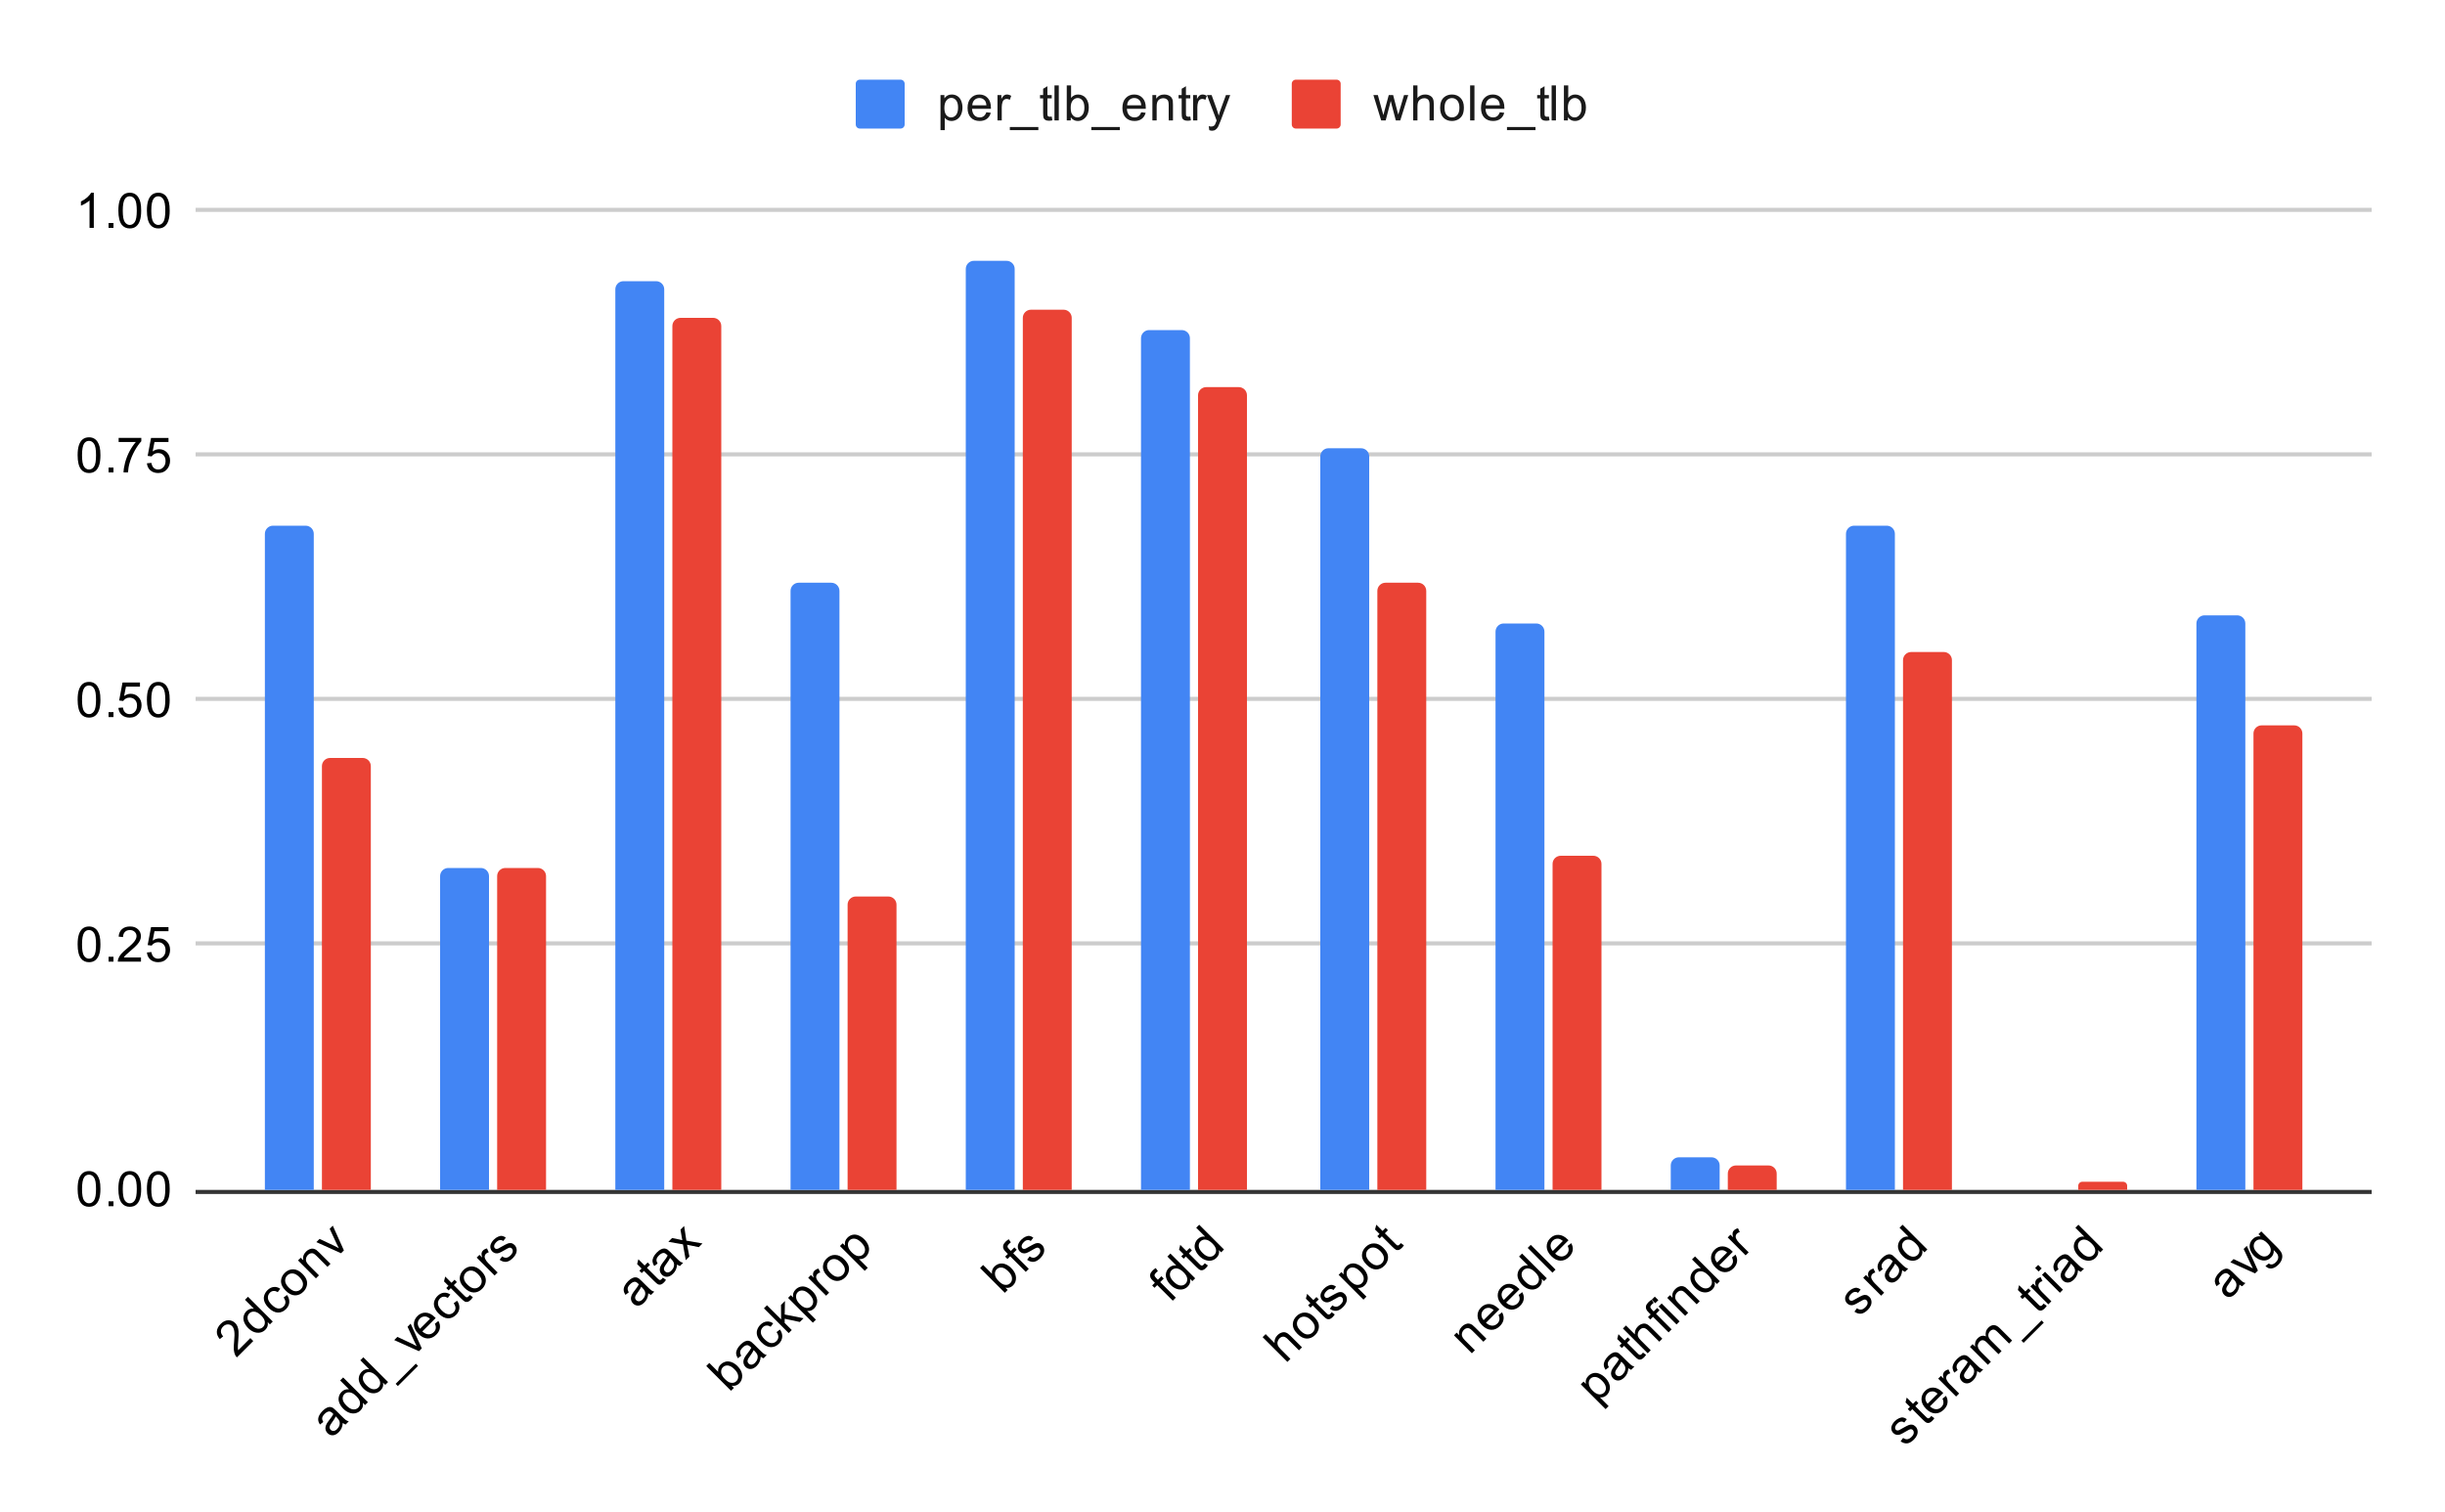 <svg version="1.1" viewBox="0.0 0.0 600.0 371.0" fill="none" stroke="none" stroke-linecap="square" stroke-miterlimit="10" width="600" height="371" xmlns:xlink="http://www.w3.org/1999/xlink" xmlns="http://www.w3.org/2000/svg"><path fill="#ffffff" d="M0 0L600.0 0L600.0 371.0L0 371.0L0 0Z" fill-rule="nonzero"/><path stroke="#333333" stroke-width="1.0" stroke-linecap="butt" d="M48.5 292.5L581.5 292.5" fill-rule="nonzero"/><path stroke="#cccccc" stroke-width="1.0" stroke-linecap="butt" d="M48.5 231.5L581.5 231.5" fill-rule="nonzero"/><path stroke="#cccccc" stroke-width="1.0" stroke-linecap="butt" d="M48.5 171.5L581.5 171.5" fill-rule="nonzero"/><path stroke="#cccccc" stroke-width="1.0" stroke-linecap="butt" d="M48.5 111.5L581.5 111.5" fill-rule="nonzero"/><path stroke="#cccccc" stroke-width="1.0" stroke-linecap="butt" d="M48.5 51.5L581.5 51.5" fill-rule="nonzero"/><clipPath id="id_0"><path d="M48.55 51.917L581.45 51.917L581.45 292.003L48.55 292.003L48.55 51.917Z" clip-rule="nonzero"/></clipPath><path stroke="#000000" stroke-width="2.0" stroke-linecap="butt" stroke-opacity="0.0" clip-path="url(#id_0)" d="M77.0 292.0L65.0 292.0L65.0 131.0C65.0 129.895 65.895 129.0 67.0 129.0L75.0 129.0C76.105 129.0 77.0 129.895 77.0 131.0Z" fill-rule="nonzero"/><path fill="#4285f4" clip-path="url(#id_0)" d="M77.0 292.0L65.0 292.0L65.0 131.0C65.0 129.895 65.895 129.0 67.0 129.0L75.0 129.0C76.105 129.0 77.0 129.895 77.0 131.0Z" fill-rule="nonzero"/><path stroke="#000000" stroke-width="2.0" stroke-linecap="butt" stroke-opacity="0.0" clip-path="url(#id_0)" d="M120.0 292.0L108.0 292.0L108.0 215.0C108.0 213.895 108.895 213.0 110.0 213.0L118.0 213.0C119.105 213.0 120.0 213.895 120.0 215.0Z" fill-rule="nonzero"/><path fill="#4285f4" clip-path="url(#id_0)" d="M120.0 292.0L108.0 292.0L108.0 215.0C108.0 213.895 108.895 213.0 110.0 213.0L118.0 213.0C119.105 213.0 120.0 213.895 120.0 215.0Z" fill-rule="nonzero"/><path stroke="#000000" stroke-width="2.0" stroke-linecap="butt" stroke-opacity="0.0" clip-path="url(#id_0)" d="M163.0 292.0L151.0 292.0L151.0 71.0C151.0 69.895 151.895 69.0 153.0 69.0L161.0 69.0C162.105 69.0 163.0 69.895 163.0 71.0Z" fill-rule="nonzero"/><path fill="#4285f4" clip-path="url(#id_0)" d="M163.0 292.0L151.0 292.0L151.0 71.0C151.0 69.895 151.895 69.0 153.0 69.0L161.0 69.0C162.105 69.0 163.0 69.895 163.0 71.0Z" fill-rule="nonzero"/><path stroke="#000000" stroke-width="2.0" stroke-linecap="butt" stroke-opacity="0.0" clip-path="url(#id_0)" d="M206.0 292.0L194.0 292.0L194.0 145.0C194.0 143.895 194.895 143.0 196.0 143.0L204.0 143.0C205.105 143.0 206.0 143.895 206.0 145.0Z" fill-rule="nonzero"/><path fill="#4285f4" clip-path="url(#id_0)" d="M206.0 292.0L194.0 292.0L194.0 145.0C194.0 143.895 194.895 143.0 196.0 143.0L204.0 143.0C205.105 143.0 206.0 143.895 206.0 145.0Z" fill-rule="nonzero"/><path stroke="#000000" stroke-width="2.0" stroke-linecap="butt" stroke-opacity="0.0" clip-path="url(#id_0)" d="M249.0 292.0L237.0 292.0L237.0 66.0C237.0 64.895 237.895 64.0 239.0 64.0L247.0 64.0C248.105 64.0 249.0 64.895 249.0 66.0Z" fill-rule="nonzero"/><path fill="#4285f4" clip-path="url(#id_0)" d="M249.0 292.0L237.0 292.0L237.0 66.0C237.0 64.895 237.895 64.0 239.0 64.0L247.0 64.0C248.105 64.0 249.0 64.895 249.0 66.0Z" fill-rule="nonzero"/><path stroke="#000000" stroke-width="2.0" stroke-linecap="butt" stroke-opacity="0.0" clip-path="url(#id_0)" d="M292.0 292.0L280.0 292.0L280.0 83.0C280.0 81.895 280.895 81.0 282.0 81.0L290.0 81.0C291.105 81.0 292.0 81.895 292.0 83.0Z" fill-rule="nonzero"/><path fill="#4285f4" clip-path="url(#id_0)" d="M292.0 292.0L280.0 292.0L280.0 83.0C280.0 81.895 280.895 81.0 282.0 81.0L290.0 81.0C291.105 81.0 292.0 81.895 292.0 83.0Z" fill-rule="nonzero"/><path stroke="#000000" stroke-width="2.0" stroke-linecap="butt" stroke-opacity="0.0" clip-path="url(#id_0)" d="M336.0 292.0L324.0 292.0L324.0 112.0C324.0 110.895 324.895 110.0 326.0 110.0L334.0 110.0C335.105 110.0 336.0 110.895 336.0 112.0Z" fill-rule="nonzero"/><path fill="#4285f4" clip-path="url(#id_0)" d="M336.0 292.0L324.0 292.0L324.0 112.0C324.0 110.895 324.895 110.0 326.0 110.0L334.0 110.0C335.105 110.0 336.0 110.895 336.0 112.0Z" fill-rule="nonzero"/><path stroke="#000000" stroke-width="2.0" stroke-linecap="butt" stroke-opacity="0.0" clip-path="url(#id_0)" d="M379.0 292.0L367.0 292.0L367.0 155.0C367.0 153.895 367.895 153.0 369.0 153.0L377.0 153.0C378.105 153.0 379.0 153.895 379.0 155.0Z" fill-rule="nonzero"/><path fill="#4285f4" clip-path="url(#id_0)" d="M379.0 292.0L367.0 292.0L367.0 155.0C367.0 153.895 367.895 153.0 369.0 153.0L377.0 153.0C378.105 153.0 379.0 153.895 379.0 155.0Z" fill-rule="nonzero"/><path stroke="#000000" stroke-width="2.0" stroke-linecap="butt" stroke-opacity="0.0" clip-path="url(#id_0)" d="M422.0 292.0L410.0 292.0L410.0 286.0C410.0 284.895 410.895 284.0 412.0 284.0L420.0 284.0C421.105 284.0 422.0 284.895 422.0 286.0Z" fill-rule="nonzero"/><path fill="#4285f4" clip-path="url(#id_0)" d="M422.0 292.0L410.0 292.0L410.0 286.0C410.0 284.895 410.895 284.0 412.0 284.0L420.0 284.0C421.105 284.0 422.0 284.895 422.0 286.0Z" fill-rule="nonzero"/><path stroke="#000000" stroke-width="2.0" stroke-linecap="butt" stroke-opacity="0.0" clip-path="url(#id_0)" d="M465.0 292.0L453.0 292.0L453.0 131.0C453.0 129.895 453.895 129.0 455.0 129.0L463.0 129.0C464.105 129.0 465.0 129.895 465.0 131.0Z" fill-rule="nonzero"/><path fill="#4285f4" clip-path="url(#id_0)" d="M465.0 292.0L453.0 292.0L453.0 131.0C453.0 129.895 453.895 129.0 455.0 129.0L463.0 129.0C464.105 129.0 465.0 129.895 465.0 131.0Z" fill-rule="nonzero"/><path stroke="#000000" stroke-width="2.0" stroke-linecap="butt" stroke-opacity="0.0" clip-path="url(#id_0)" d="M508.0 292.0L496.0 292.0L496.0 292.0C496.0 292.0 496.0 292.0 496.0 292.0L508.0 292.0C508.0 292.0 508.0 292.0 508.0 292.0Z" fill-rule="nonzero"/><path fill="#4285f4" clip-path="url(#id_0)" d="M508.0 292.0L496.0 292.0L496.0 292.0C496.0 292.0 496.0 292.0 496.0 292.0L508.0 292.0C508.0 292.0 508.0 292.0 508.0 292.0Z" fill-rule="nonzero"/><path stroke="#000000" stroke-width="2.0" stroke-linecap="butt" stroke-opacity="0.0" clip-path="url(#id_0)" d="M551.0 292.0L539.0 292.0L539.0 153.0C539.0 151.895 539.895 151.0 541.0 151.0L549.0 151.0C550.105 151.0 551.0 151.895 551.0 153.0Z" fill-rule="nonzero"/><path fill="#4285f4" clip-path="url(#id_0)" d="M551.0 292.0L539.0 292.0L539.0 153.0C539.0 151.895 539.895 151.0 541.0 151.0L549.0 151.0C550.105 151.0 551.0 151.895 551.0 153.0Z" fill-rule="nonzero"/><path stroke="#000000" stroke-width="2.0" stroke-linecap="butt" stroke-opacity="0.0" clip-path="url(#id_0)" d="M91.0 292.0L79.0 292.0L79.0 188.0C79.0 186.895 79.895 186.0 81.0 186.0L89.0 186.0C90.105 186.0 91.0 186.895 91.0 188.0Z" fill-rule="nonzero"/><path fill="#ea4335" clip-path="url(#id_0)" d="M91.0 292.0L79.0 292.0L79.0 188.0C79.0 186.895 79.895 186.0 81.0 186.0L89.0 186.0C90.105 186.0 91.0 186.895 91.0 188.0Z" fill-rule="nonzero"/><path stroke="#000000" stroke-width="2.0" stroke-linecap="butt" stroke-opacity="0.0" clip-path="url(#id_0)" d="M134.0 292.0L122.0 292.0L122.0 215.0C122.0 213.895 122.895 213.0 124.0 213.0L132.0 213.0C133.105 213.0 134.0 213.895 134.0 215.0Z" fill-rule="nonzero"/><path fill="#ea4335" clip-path="url(#id_0)" d="M134.0 292.0L122.0 292.0L122.0 215.0C122.0 213.895 122.895 213.0 124.0 213.0L132.0 213.0C133.105 213.0 134.0 213.895 134.0 215.0Z" fill-rule="nonzero"/><path stroke="#000000" stroke-width="2.0" stroke-linecap="butt" stroke-opacity="0.0" clip-path="url(#id_0)" d="M177.0 292.0L165.0 292.0L165.0 80.0C165.0 78.895 165.895 78.0 167.0 78.0L175.0 78.0C176.105 78.0 177.0 78.895 177.0 80.0Z" fill-rule="nonzero"/><path fill="#ea4335" clip-path="url(#id_0)" d="M177.0 292.0L165.0 292.0L165.0 80.0C165.0 78.895 165.895 78.0 167.0 78.0L175.0 78.0C176.105 78.0 177.0 78.895 177.0 80.0Z" fill-rule="nonzero"/><path stroke="#000000" stroke-width="2.0" stroke-linecap="butt" stroke-opacity="0.0" clip-path="url(#id_0)" d="M220.0 292.0L208.0 292.0L208.0 222.0C208.0 220.895 208.895 220.0 210.0 220.0L218.0 220.0C219.105 220.0 220.0 220.895 220.0 222.0Z" fill-rule="nonzero"/><path fill="#ea4335" clip-path="url(#id_0)" d="M220.0 292.0L208.0 292.0L208.0 222.0C208.0 220.895 208.895 220.0 210.0 220.0L218.0 220.0C219.105 220.0 220.0 220.895 220.0 222.0Z" fill-rule="nonzero"/><path stroke="#000000" stroke-width="2.0" stroke-linecap="butt" stroke-opacity="0.0" clip-path="url(#id_0)" d="M263.0 292.0L251.0 292.0L251.0 78.0C251.0 76.895 251.895 76.0 253.0 76.0L261.0 76.0C262.105 76.0 263.0 76.895 263.0 78.0Z" fill-rule="nonzero"/><path fill="#ea4335" clip-path="url(#id_0)" d="M263.0 292.0L251.0 292.0L251.0 78.0C251.0 76.895 251.895 76.0 253.0 76.0L261.0 76.0C262.105 76.0 263.0 76.895 263.0 78.0Z" fill-rule="nonzero"/><path stroke="#000000" stroke-width="2.0" stroke-linecap="butt" stroke-opacity="0.0" clip-path="url(#id_0)" d="M306.0 292.0L294.0 292.0L294.0 97.0C294.0 95.895 294.895 95.0 296.0 95.0L304.0 95.0C305.105 95.0 306.0 95.895 306.0 97.0Z" fill-rule="nonzero"/><path fill="#ea4335" clip-path="url(#id_0)" d="M306.0 292.0L294.0 292.0L294.0 97.0C294.0 95.895 294.895 95.0 296.0 95.0L304.0 95.0C305.105 95.0 306.0 95.895 306.0 97.0Z" fill-rule="nonzero"/><path stroke="#000000" stroke-width="2.0" stroke-linecap="butt" stroke-opacity="0.0" clip-path="url(#id_0)" d="M350.0 292.0L338.0 292.0L338.0 145.0C338.0 143.895 338.895 143.0 340.0 143.0L348.0 143.0C349.105 143.0 350.0 143.895 350.0 145.0Z" fill-rule="nonzero"/><path fill="#ea4335" clip-path="url(#id_0)" d="M350.0 292.0L338.0 292.0L338.0 145.0C338.0 143.895 338.895 143.0 340.0 143.0L348.0 143.0C349.105 143.0 350.0 143.895 350.0 145.0Z" fill-rule="nonzero"/><path stroke="#000000" stroke-width="2.0" stroke-linecap="butt" stroke-opacity="0.0" clip-path="url(#id_0)" d="M393.0 292.0L381.0 292.0L381.0 212.0C381.0 210.895 381.895 210.0 383.0 210.0L391.0 210.0C392.105 210.0 393.0 210.895 393.0 212.0Z" fill-rule="nonzero"/><path fill="#ea4335" clip-path="url(#id_0)" d="M393.0 292.0L381.0 292.0L381.0 212.0C381.0 210.895 381.895 210.0 383.0 210.0L391.0 210.0C392.105 210.0 393.0 210.895 393.0 212.0Z" fill-rule="nonzero"/><path stroke="#000000" stroke-width="2.0" stroke-linecap="butt" stroke-opacity="0.0" clip-path="url(#id_0)" d="M436.0 292.0L424.0 292.0L424.0 288.0C424.0 286.895 424.895 286.0 426.0 286.0L434.0 286.0C435.105 286.0 436.0 286.895 436.0 288.0Z" fill-rule="nonzero"/><path fill="#ea4335" clip-path="url(#id_0)" d="M436.0 292.0L424.0 292.0L424.0 288.0C424.0 286.895 424.895 286.0 426.0 286.0L434.0 286.0C435.105 286.0 436.0 286.895 436.0 288.0Z" fill-rule="nonzero"/><path stroke="#000000" stroke-width="2.0" stroke-linecap="butt" stroke-opacity="0.0" clip-path="url(#id_0)" d="M479.0 292.0L467.0 292.0L467.0 162.0C467.0 160.895 467.895 160.0 469.0 160.0L477.0 160.0C478.105 160.0 479.0 160.895 479.0 162.0Z" fill-rule="nonzero"/><path fill="#ea4335" clip-path="url(#id_0)" d="M479.0 292.0L467.0 292.0L467.0 162.0C467.0 160.895 467.895 160.0 469.0 160.0L477.0 160.0C478.105 160.0 479.0 160.895 479.0 162.0Z" fill-rule="nonzero"/><path stroke="#000000" stroke-width="2.0" stroke-linecap="butt" stroke-opacity="0.0" clip-path="url(#id_0)" d="M522.0 292.0L510.0 292.0L510.0 291.0C510.0 290.448 510.448 290.0 511.0 290.0L521.0 290.0C521.552 290.0 522.0 290.448 522.0 291.0Z" fill-rule="nonzero"/><path fill="#ea4335" clip-path="url(#id_0)" d="M522.0 292.0L510.0 292.0L510.0 291.0C510.0 290.448 510.448 290.0 511.0 290.0L521.0 290.0C521.552 290.0 522.0 290.448 522.0 291.0Z" fill-rule="nonzero"/><path stroke="#000000" stroke-width="2.0" stroke-linecap="butt" stroke-opacity="0.0" clip-path="url(#id_0)" d="M565.0 292.0L553.0 292.0L553.0 180.0C553.0 178.895 553.895 178.0 555.0 178.0L563.0 178.0C564.105 178.0 565.0 178.895 565.0 180.0Z" fill-rule="nonzero"/><path fill="#ea4335" clip-path="url(#id_0)" d="M565.0 292.0L553.0 292.0L553.0 180.0C553.0 178.895 553.895 178.0 555.0 178.0L563.0 178.0C564.105 178.0 565.0 178.895 565.0 180.0Z" fill-rule="nonzero"/><path fill="#000000" d="M19.05 291.768Q19.05 290.237 19.363 289.315Q19.675 288.378 20.284 287.878Q20.909 287.378 21.847 287.378Q22.534 287.378 23.05 287.659Q23.581 287.94 23.925 288.472Q24.269 288.987 24.456 289.737Q24.644 290.487 24.644 291.768Q24.644 293.284 24.331 294.206Q24.034 295.128 23.409 295.643Q22.8 296.143 21.847 296.143Q20.613 296.143 19.894 295.253Q19.05 294.19 19.05 291.768ZM20.128 291.768Q20.128 293.878 20.628 294.581Q21.128 295.284 21.847 295.284Q22.581 295.284 23.066 294.581Q23.566 293.878 23.566 291.768Q23.566 289.643 23.066 288.956Q22.581 288.253 21.831 288.253Q21.113 288.253 20.675 288.862Q20.128 289.643 20.128 291.768ZM26.644 296.003L26.644 294.8L27.847 294.8L27.847 296.003L26.644 296.003ZM29.05 291.768Q29.05 290.237 29.363 289.315Q29.675 288.378 30.284 287.878Q30.909 287.378 31.847 287.378Q32.534 287.378 33.05 287.659Q33.581 287.94 33.925 288.472Q34.269 288.987 34.456 289.737Q34.644 290.487 34.644 291.768Q34.644 293.284 34.331 294.206Q34.034 295.128 33.409 295.643Q32.8 296.143 31.847 296.143Q30.613 296.143 29.894 295.253Q29.05 294.19 29.05 291.768ZM30.128 291.768Q30.128 293.878 30.628 294.581Q31.128 295.284 31.847 295.284Q32.581 295.284 33.066 294.581Q33.566 293.878 33.566 291.768Q33.566 289.643 33.066 288.956Q32.581 288.253 31.831 288.253Q31.113 288.253 30.675 288.862Q30.128 289.643 30.128 291.768ZM36.05 291.768Q36.05 290.237 36.362 289.315Q36.675 288.378 37.284 287.878Q37.909 287.378 38.847 287.378Q39.534 287.378 40.05 287.659Q40.581 287.94 40.925 288.472Q41.269 288.987 41.456 289.737Q41.644 290.487 41.644 291.768Q41.644 293.284 41.331 294.206Q41.034 295.128 40.409 295.643Q39.8 296.143 38.847 296.143Q37.612 296.143 36.894 295.253Q36.05 294.19 36.05 291.768ZM37.128 291.768Q37.128 293.878 37.628 294.581Q38.128 295.284 38.847 295.284Q39.581 295.284 40.066 294.581Q40.566 293.878 40.566 291.768Q40.566 289.643 40.066 288.956Q39.581 288.253 38.831 288.253Q38.112 288.253 37.675 288.862Q37.128 289.643 37.128 291.768Z" fill-rule="nonzero"/><path fill="#000000" d="M19.05 231.747Q19.05 230.216 19.363 229.294Q19.675 228.356 20.284 227.856Q20.909 227.356 21.847 227.356Q22.534 227.356 23.05 227.637Q23.581 227.919 23.925 228.45Q24.269 228.966 24.456 229.716Q24.644 230.466 24.644 231.747Q24.644 233.262 24.331 234.184Q24.034 235.106 23.409 235.622Q22.8 236.122 21.847 236.122Q20.613 236.122 19.894 235.231Q19.05 234.169 19.05 231.747ZM20.128 231.747Q20.128 233.856 20.628 234.559Q21.128 235.262 21.847 235.262Q22.581 235.262 23.066 234.559Q23.566 233.856 23.566 231.747Q23.566 229.622 23.066 228.934Q22.581 228.231 21.831 228.231Q21.113 228.231 20.675 228.841Q20.128 229.622 20.128 231.747ZM26.644 235.981L26.644 234.778L27.847 234.778L27.847 235.981L26.644 235.981ZM34.597 234.966L34.597 235.981L28.909 235.981Q28.909 235.606 29.034 235.247Q29.253 234.669 29.722 234.106Q30.206 233.544 31.113 232.809Q32.519 231.653 33.003 230.981Q33.503 230.309 33.503 229.716Q33.503 229.091 33.05 228.669Q32.597 228.231 31.878 228.231Q31.113 228.231 30.659 228.684Q30.206 229.137 30.191 229.95L29.113 229.841Q29.222 228.622 29.941 227.997Q30.675 227.356 31.909 227.356Q33.144 227.356 33.862 228.044Q34.581 228.731 34.581 229.747Q34.581 230.262 34.362 230.762Q34.159 231.247 33.659 231.809Q33.175 232.356 32.05 233.309Q31.097 234.106 30.816 234.403Q30.55 234.684 30.378 234.966L34.597 234.966ZM36.05 233.731L37.159 233.637Q37.284 234.45 37.722 234.856Q38.175 235.262 38.816 235.262Q39.566 235.262 40.097 234.684Q40.628 234.106 40.628 233.169Q40.628 232.262 40.112 231.747Q39.612 231.216 38.784 231.216Q38.284 231.216 37.862 231.45Q37.456 231.684 37.222 232.044L36.237 231.919L37.066 227.512L41.347 227.512L41.347 228.512L37.909 228.512L37.456 230.825Q38.222 230.278 39.066 230.278Q40.191 230.278 40.956 231.059Q41.737 231.841 41.737 233.075Q41.737 234.231 41.066 235.091Q40.237 236.122 38.816 236.122Q37.644 236.122 36.894 235.466Q36.159 234.809 36.05 233.731Z" fill-rule="nonzero"/><path fill="#000000" d="M19.05 171.725Q19.05 170.194 19.363 169.272Q19.675 168.335 20.284 167.835Q20.909 167.335 21.847 167.335Q22.534 167.335 23.05 167.616Q23.581 167.897 23.925 168.428Q24.269 168.944 24.456 169.694Q24.644 170.444 24.644 171.725Q24.644 173.241 24.331 174.163Q24.034 175.085 23.409 175.6Q22.8 176.1 21.847 176.1Q20.613 176.1 19.894 175.21Q19.05 174.147 19.05 171.725ZM20.128 171.725Q20.128 173.835 20.628 174.538Q21.128 175.241 21.847 175.241Q22.581 175.241 23.066 174.538Q23.566 173.835 23.566 171.725Q23.566 169.6 23.066 168.913Q22.581 168.21 21.831 168.21Q21.113 168.21 20.675 168.819Q20.128 169.6 20.128 171.725ZM26.644 175.96L26.644 174.757L27.847 174.757L27.847 175.96L26.644 175.96ZM29.05 173.71L30.159 173.616Q30.284 174.428 30.722 174.835Q31.175 175.241 31.816 175.241Q32.566 175.241 33.097 174.663Q33.628 174.085 33.628 173.147Q33.628 172.241 33.112 171.725Q32.612 171.194 31.784 171.194Q31.284 171.194 30.863 171.428Q30.456 171.663 30.222 172.022L29.238 171.897L30.066 167.491L34.347 167.491L34.347 168.491L30.909 168.491L30.456 170.803Q31.222 170.257 32.066 170.257Q33.191 170.257 33.956 171.038Q34.737 171.819 34.737 173.053Q34.737 174.21 34.066 175.069Q33.237 176.1 31.816 176.1Q30.644 176.1 29.894 175.444Q29.159 174.788 29.05 173.71ZM36.05 171.725Q36.05 170.194 36.362 169.272Q36.675 168.335 37.284 167.835Q37.909 167.335 38.847 167.335Q39.534 167.335 40.05 167.616Q40.581 167.897 40.925 168.428Q41.269 168.944 41.456 169.694Q41.644 170.444 41.644 171.725Q41.644 173.241 41.331 174.163Q41.034 175.085 40.409 175.6Q39.8 176.1 38.847 176.1Q37.612 176.1 36.894 175.21Q36.05 174.147 36.05 171.725ZM37.128 171.725Q37.128 173.835 37.628 174.538Q38.128 175.241 38.847 175.241Q39.581 175.241 40.066 174.538Q40.566 173.835 40.566 171.725Q40.566 169.6 40.066 168.913Q39.581 168.21 38.831 168.21Q38.112 168.21 37.675 168.819Q37.128 169.6 37.128 171.725Z" fill-rule="nonzero"/><path fill="#000000" d="M19.05 111.704Q19.05 110.173 19.363 109.251Q19.675 108.313 20.284 107.813Q20.909 107.313 21.847 107.313Q22.534 107.313 23.05 107.594Q23.581 107.876 23.925 108.407Q24.269 108.923 24.456 109.673Q24.644 110.423 24.644 111.704Q24.644 113.219 24.331 114.141Q24.034 115.063 23.409 115.579Q22.8 116.079 21.847 116.079Q20.613 116.079 19.894 115.188Q19.05 114.126 19.05 111.704ZM20.128 111.704Q20.128 113.813 20.628 114.516Q21.128 115.219 21.847 115.219Q22.581 115.219 23.066 114.516Q23.566 113.813 23.566 111.704Q23.566 109.579 23.066 108.891Q22.581 108.188 21.831 108.188Q21.113 108.188 20.675 108.798Q20.128 109.579 20.128 111.704ZM26.644 115.938L26.644 114.735L27.847 114.735L27.847 115.938L26.644 115.938ZM29.113 108.469L29.113 107.454L34.675 107.454L34.675 108.282Q33.862 109.157 33.05 110.61Q32.253 112.048 31.816 113.579Q31.488 114.657 31.409 115.938L30.316 115.938Q30.331 114.923 30.706 113.485Q31.097 112.048 31.8 110.719Q32.519 109.391 33.331 108.469L29.113 108.469ZM36.05 113.688L37.159 113.594Q37.284 114.407 37.722 114.813Q38.175 115.219 38.816 115.219Q39.566 115.219 40.097 114.641Q40.628 114.063 40.628 113.126Q40.628 112.219 40.112 111.704Q39.612 111.173 38.784 111.173Q38.284 111.173 37.862 111.407Q37.456 111.641 37.222 112.001L36.237 111.876L37.066 107.469L41.347 107.469L41.347 108.469L37.909 108.469L37.456 110.782Q38.222 110.235 39.066 110.235Q40.191 110.235 40.956 111.016Q41.737 111.798 41.737 113.032Q41.737 114.188 41.066 115.048Q40.237 116.079 38.816 116.079Q37.644 116.079 36.894 115.423Q36.159 114.766 36.05 113.688Z" fill-rule="nonzero"/><path fill="#000000" d="M23.019 55.917L21.972 55.917L21.972 49.198Q21.581 49.557 20.956 49.932Q20.347 50.292 19.863 50.464L19.863 49.448Q20.738 49.026 21.394 48.448Q22.066 47.854 22.347 47.292L23.019 47.292L23.019 55.917ZM26.644 55.917L26.644 54.714L27.847 54.714L27.847 55.917L26.644 55.917ZM29.05 51.682Q29.05 50.151 29.363 49.229Q29.675 48.292 30.284 47.792Q30.909 47.292 31.847 47.292Q32.534 47.292 33.05 47.573Q33.581 47.854 33.925 48.385Q34.269 48.901 34.456 49.651Q34.644 50.401 34.644 51.682Q34.644 53.198 34.331 54.12Q34.034 55.042 33.409 55.557Q32.8 56.057 31.847 56.057Q30.613 56.057 29.894 55.167Q29.05 54.104 29.05 51.682ZM30.128 51.682Q30.128 53.792 30.628 54.495Q31.128 55.198 31.847 55.198Q32.581 55.198 33.066 54.495Q33.566 53.792 33.566 51.682Q33.566 49.557 33.066 48.87Q32.581 48.167 31.831 48.167Q31.113 48.167 30.675 48.776Q30.128 49.557 30.128 51.682ZM36.05 51.682Q36.05 50.151 36.362 49.229Q36.675 48.292 37.284 47.792Q37.909 47.292 38.847 47.292Q39.534 47.292 40.05 47.573Q40.581 47.854 40.925 48.385Q41.269 48.901 41.456 49.651Q41.644 50.401 41.644 51.682Q41.644 53.198 41.331 54.12Q41.034 55.042 40.409 55.557Q39.8 56.057 38.847 56.057Q37.612 56.057 36.894 55.167Q36.05 54.104 36.05 51.682ZM37.128 51.682Q37.128 53.792 37.628 54.495Q38.128 55.198 38.847 55.198Q39.581 55.198 40.066 54.495Q40.566 53.792 40.566 51.682Q40.566 49.557 40.066 48.87Q39.581 48.167 38.831 48.167Q38.112 48.167 37.675 48.776Q37.128 49.557 37.128 51.682Z" fill-rule="nonzero"/><path fill="#000000" d="M61.435 328.364L62.153 329.082L58.131 333.104Q57.866 332.839 57.7 332.496Q57.446 331.933 57.38 331.204Q57.325 330.463 57.446 329.303Q57.623 327.491 57.49 326.674Q57.369 325.845 56.949 325.425Q56.507 324.983 55.888 325.005Q55.259 325.016 54.75 325.525Q54.209 326.066 54.209 326.707Q54.209 327.348 54.772 327.933L53.933 328.618Q53.148 327.679 53.215 326.729Q53.281 325.757 54.154 324.884Q55.027 324.011 56.021 323.989Q57.015 323.967 57.733 324.685Q58.098 325.05 58.297 325.558Q58.496 326.044 58.54 326.795Q58.584 327.524 58.463 328.994Q58.352 330.231 58.363 330.64Q58.374 331.027 58.452 331.347L61.435 328.364ZM66.241 324.994L65.688 324.442Q65.92 325.514 65.114 326.32Q64.584 326.851 63.854 327.005Q63.114 327.149 62.352 326.873Q61.589 326.596 60.915 325.922Q60.264 325.271 59.943 324.508Q59.623 323.746 59.789 323.028Q59.943 322.299 60.485 321.757Q60.882 321.359 61.357 321.216Q61.833 321.072 62.297 321.138L60.12 318.962L60.86 318.222L66.937 324.298L66.241 324.994ZM61.689 325.149Q62.54 326 63.313 326.066Q64.075 326.121 64.561 325.635Q65.048 325.149 64.992 324.409Q64.937 323.669 64.12 322.851Q63.214 321.945 62.44 321.879Q61.678 321.801 61.17 322.31Q60.672 322.807 60.75 323.547Q60.816 324.276 61.689 325.149ZM69.6 318.409L70.428 317.78Q71.058 318.653 70.992 319.581Q70.925 320.509 70.207 321.227Q69.301 322.133 68.163 322.1Q67.025 322.044 65.92 320.94Q65.213 320.232 64.915 319.47Q64.617 318.686 64.827 317.945Q65.048 317.194 65.622 316.62Q66.329 315.912 67.147 315.824Q67.964 315.714 68.771 316.255L68.152 317.095Q67.611 316.752 67.125 316.796Q66.628 316.829 66.252 317.205Q65.688 317.769 65.744 318.531Q65.788 319.282 66.661 320.155Q67.556 321.05 68.296 321.105Q69.036 321.161 69.578 320.619Q70.019 320.177 70.042 319.625Q70.075 319.061 69.6 318.409ZM70.108 316.73Q68.881 315.504 68.97 314.244Q69.047 313.195 69.865 312.377Q70.771 311.471 71.942 311.493Q73.113 311.493 74.163 312.543Q75.013 313.393 75.245 314.134Q75.477 314.874 75.256 315.647Q75.036 316.399 74.461 316.973Q73.544 317.89 72.384 317.879Q71.224 317.846 70.108 316.73ZM70.87 315.968Q71.71 316.807 72.494 316.863Q73.29 316.907 73.842 316.354Q74.406 315.791 74.35 315.007Q74.295 314.222 73.433 313.36Q72.616 312.543 71.82 312.498Q71.036 312.443 70.484 312.996Q69.931 313.548 69.975 314.344Q70.019 315.117 70.87 315.968ZM77.532 313.703L73.135 309.305L73.798 308.643L74.417 309.261Q74.185 308.057 75.102 307.14Q75.5 306.742 75.975 306.554Q76.461 306.355 76.859 306.422Q77.256 306.488 77.632 306.731Q77.875 306.908 78.394 307.427L81.101 310.134L80.361 310.874L77.687 308.201Q77.223 307.737 76.914 307.604Q76.604 307.471 76.251 307.56Q75.886 307.637 75.588 307.935Q75.113 308.411 75.069 309.073Q75.024 309.714 75.864 310.554L78.273 312.963L77.532 313.703ZM83.698 307.538L77.632 304.809L78.416 304.024L81.996 305.704Q82.571 305.991 83.156 306.311Q82.913 305.869 82.604 305.206L80.902 301.538L81.665 300.776L84.394 306.842L83.698 307.538Z" fill-rule="nonzero"/><path fill="#000000" d="M84.123 349.18Q84.056 349.953 83.813 350.483Q83.581 351.003 83.139 351.445Q82.41 352.174 81.67 352.207Q80.93 352.24 80.377 351.688Q80.057 351.367 79.935 350.958Q79.803 350.539 79.891 350.141Q79.968 349.732 80.189 349.356Q80.333 349.08 80.731 348.572Q81.526 347.578 81.802 346.992Q81.648 346.837 81.615 346.804Q81.151 346.34 80.753 346.362Q80.223 346.406 79.659 346.97Q79.14 347.489 79.073 347.931Q78.996 348.362 79.339 348.948L78.51 349.577Q78.145 349.014 78.09 348.495Q78.035 347.975 78.311 347.39Q78.587 346.804 79.151 346.241Q79.714 345.677 80.2 345.456Q80.687 345.235 81.051 345.268Q81.416 345.302 81.791 345.545Q82.012 345.699 82.51 346.197L83.504 347.191Q84.543 348.229 84.863 348.462Q85.194 348.682 85.592 348.793L84.808 349.577Q84.465 349.456 84.123 349.18ZM82.388 347.578Q82.145 348.152 81.46 349.08Q81.062 349.611 80.963 349.887Q80.852 350.152 80.896 350.417Q80.952 350.671 81.151 350.87Q81.449 351.168 81.869 351.146Q82.3 351.113 82.731 350.682Q83.161 350.251 83.305 349.732Q83.46 349.202 83.283 348.716Q83.15 348.34 82.664 347.854L82.388 347.578ZM89.592 344.793L89.039 344.241Q89.271 345.313 88.465 346.119Q87.934 346.649 87.205 346.804Q86.465 346.948 85.703 346.672Q84.94 346.395 84.266 345.721Q83.614 345.07 83.294 344.307Q82.974 343.545 83.139 342.827Q83.294 342.098 83.835 341.556Q84.233 341.158 84.708 341.015Q85.183 340.871 85.647 340.937L83.471 338.761L84.211 338.021L90.288 344.097L89.592 344.793ZM85.04 344.948Q85.89 345.799 86.664 345.865Q87.426 345.92 87.912 345.434Q88.398 344.948 88.343 344.208Q88.288 343.468 87.47 342.65Q86.564 341.744 85.791 341.678Q85.029 341.6 84.52 342.109Q84.023 342.606 84.101 343.346Q84.167 344.075 85.04 344.948ZM94.541 339.844L93.989 339.291Q94.221 340.363 93.414 341.169Q92.884 341.7 92.155 341.854Q91.415 341.998 90.652 341.722Q89.89 341.446 89.216 340.772Q88.564 340.12 88.244 339.357Q87.923 338.595 88.089 337.877Q88.244 337.148 88.785 336.606Q89.183 336.209 89.658 336.065Q90.133 335.921 90.597 335.988L88.421 333.811L89.161 333.071L95.237 339.148L94.541 339.844ZM89.989 339.998Q90.84 340.849 91.614 340.915Q92.376 340.971 92.862 340.484Q93.348 339.998 93.293 339.258Q93.238 338.518 92.42 337.7Q91.514 336.794 90.741 336.728Q89.978 336.651 89.47 337.159Q88.973 337.656 89.05 338.396Q89.117 339.125 89.989 339.998ZM97.635 340.131L97.094 339.589L102.043 334.64L102.585 335.181L97.635 340.131ZM102.806 331.579L96.74 328.85L97.525 328.066L101.104 329.745Q101.679 330.033 102.264 330.353Q102.021 329.911 101.712 329.248L100.01 325.58L100.773 324.818L103.502 330.883L102.806 331.579ZM106.717 324.84L107.579 324.155Q108.076 325.005 107.954 325.878Q107.833 326.751 107.07 327.513Q106.109 328.475 104.938 328.453Q103.778 328.419 102.706 327.348Q101.601 326.243 101.568 325.061Q101.524 323.867 102.43 322.961Q103.314 322.078 104.463 322.122Q105.623 322.155 106.717 323.249Q106.783 323.315 106.916 323.448L103.634 326.729Q104.408 327.414 105.159 327.436Q105.899 327.447 106.452 326.895Q106.861 326.486 106.938 325.989Q107.015 325.469 106.717 324.84ZM103.071 326.077L105.524 323.624Q104.916 323.105 104.408 323.061Q103.612 322.995 103.049 323.558Q102.53 324.077 102.518 324.773Q102.518 325.458 103.071 326.077ZM111.335 319.824L112.164 319.194Q112.794 320.067 112.727 320.995Q112.661 321.923 111.943 322.641Q111.037 323.547 109.899 323.514Q108.761 323.459 107.656 322.354Q106.949 321.647 106.651 320.884Q106.352 320.1 106.562 319.36Q106.783 318.608 107.358 318.034Q108.065 317.327 108.882 317.238Q109.7 317.128 110.507 317.669L109.888 318.509Q109.346 318.166 108.86 318.211Q108.363 318.244 107.988 318.619Q107.424 319.183 107.479 319.945Q107.523 320.697 108.396 321.569Q109.291 322.464 110.031 322.519Q110.772 322.575 111.313 322.033Q111.755 321.591 111.777 321.039Q111.81 320.476 111.335 319.824ZM115.28 317.78L116.042 318.321Q115.788 318.708 115.545 318.951Q115.136 319.36 114.793 319.459Q114.44 319.547 114.13 319.437Q113.832 319.315 113.158 318.641L110.628 316.111L110.087 316.653L109.512 316.078L110.054 315.537L108.96 314.443L109.258 313.261L110.794 314.797L111.545 314.045L112.12 314.62L111.368 315.371L113.943 317.945Q114.263 318.266 114.385 318.321Q114.517 318.365 114.661 318.332Q114.804 318.299 114.97 318.133Q115.103 318.001 115.28 317.78ZM113.965 316.023Q112.738 314.797 112.827 313.537Q112.904 312.487 113.722 311.67Q114.628 310.764 115.799 310.786Q116.97 310.786 118.02 311.836Q118.87 312.686 119.102 313.427Q119.334 314.167 119.113 314.94Q118.892 315.692 118.318 316.266Q117.401 317.183 116.241 317.172Q115.081 317.139 113.965 316.023ZM114.727 315.261Q115.567 316.1 116.351 316.156Q117.147 316.2 117.699 315.647Q118.263 315.084 118.207 314.299Q118.152 313.515 117.29 312.653Q116.473 311.836 115.677 311.791Q114.893 311.736 114.34 312.289Q113.788 312.841 113.832 313.636Q113.876 314.41 114.727 315.261ZM121.378 313.007L116.981 308.609L117.655 307.935L118.318 308.598Q118.108 307.88 118.174 307.527Q118.241 307.151 118.506 306.886Q118.881 306.51 119.5 306.355L119.942 307.306Q119.5 307.416 119.235 307.681Q118.981 307.935 118.937 308.289Q118.892 308.62 119.08 308.963Q119.345 309.493 119.809 309.957L122.119 312.266L121.378 313.007ZM122.605 309.151L123.223 308.311Q123.732 308.687 124.24 308.643Q124.759 308.587 125.278 308.068Q125.787 307.56 125.831 307.118Q125.875 306.654 125.588 306.367Q125.334 306.112 124.969 306.19Q124.715 306.245 123.953 306.698Q122.925 307.306 122.461 307.482Q121.997 307.637 121.566 307.538Q121.135 307.438 120.804 307.107Q120.517 306.82 120.395 306.433Q120.273 306.046 120.34 305.648Q120.395 305.35 120.605 304.963Q120.815 304.577 121.168 304.223Q121.677 303.715 122.218 303.483Q122.759 303.229 123.201 303.295Q123.643 303.361 124.129 303.715L123.5 304.544Q123.124 304.256 122.693 304.312Q122.262 304.345 121.82 304.787Q121.312 305.295 121.268 305.693Q121.213 306.079 121.445 306.311Q121.588 306.455 121.787 306.477Q122.008 306.499 122.273 306.389Q122.428 306.322 123.124 305.914Q124.14 305.339 124.582 305.162Q125.024 304.985 125.455 305.063Q125.886 305.14 126.273 305.527Q126.648 305.902 126.759 306.455Q126.869 306.985 126.648 307.582Q126.416 308.167 125.897 308.687Q125.035 309.549 124.229 309.648Q123.422 309.725 122.605 309.151Z" fill-rule="nonzero"/><path fill="#000000" d="M159.092 317.36Q159.026 318.133 158.783 318.664Q158.551 319.183 158.109 319.625Q157.38 320.354 156.639 320.387Q155.899 320.42 155.347 319.868Q155.026 319.547 154.905 319.139Q154.772 318.719 154.861 318.321Q154.938 317.912 155.159 317.537Q155.303 317.26 155.7 316.752Q156.496 315.758 156.772 315.172Q156.617 315.018 156.584 314.984Q156.12 314.52 155.722 314.542Q155.192 314.587 154.629 315.15Q154.109 315.669 154.043 316.111Q153.966 316.542 154.308 317.128L153.48 317.758Q153.115 317.194 153.06 316.675Q153.005 316.156 153.281 315.57Q153.557 314.984 154.12 314.421Q154.684 313.857 155.17 313.636Q155.656 313.416 156.021 313.449Q156.385 313.482 156.761 313.725Q156.982 313.88 157.479 314.377L158.474 315.371Q159.512 316.41 159.833 316.642Q160.164 316.863 160.562 316.973L159.777 317.758Q159.435 317.636 159.092 317.36ZM157.358 315.758Q157.115 316.332 156.43 317.26Q156.032 317.791 155.932 318.067Q155.822 318.332 155.866 318.597Q155.921 318.851 156.12 319.05Q156.418 319.349 156.838 319.326Q157.269 319.293 157.7 318.862Q158.131 318.432 158.275 317.912Q158.429 317.382 158.253 316.896Q158.12 316.52 157.634 316.034L157.358 315.758ZM162.672 313.537L163.434 314.078Q163.18 314.465 162.937 314.708Q162.528 315.117 162.186 315.216Q161.832 315.305 161.523 315.194Q161.225 315.073 160.551 314.399L158.021 311.869L157.479 312.41L156.905 311.836L157.446 311.294L156.352 310.2L156.651 309.018L158.186 310.554L158.938 309.803L159.512 310.377L158.761 311.128L161.335 313.703Q161.656 314.023 161.777 314.078Q161.91 314.123 162.053 314.089Q162.197 314.056 162.363 313.891Q162.495 313.758 162.672 313.537ZM166.163 310.289Q166.097 311.062 165.854 311.592Q165.622 312.112 165.18 312.554Q164.451 313.283 163.711 313.316Q162.97 313.349 162.418 312.797Q162.097 312.476 161.976 312.068Q161.843 311.648 161.932 311.25Q162.009 310.841 162.23 310.466Q162.374 310.189 162.771 309.681Q163.567 308.687 163.843 308.101Q163.688 307.946 163.655 307.913Q163.191 307.449 162.794 307.471Q162.263 307.516 161.7 308.079Q161.18 308.598 161.114 309.04Q161.037 309.471 161.379 310.057L160.551 310.687Q160.186 310.123 160.131 309.604Q160.076 309.084 160.352 308.499Q160.628 307.913 161.191 307.35Q161.755 306.786 162.241 306.565Q162.727 306.344 163.092 306.378Q163.456 306.411 163.832 306.654Q164.053 306.808 164.55 307.306L165.545 308.3Q166.583 309.339 166.904 309.571Q167.235 309.792 167.633 309.902L166.848 310.687Q166.506 310.565 166.163 310.289ZM164.429 308.687Q164.186 309.261 163.501 310.189Q163.103 310.72 163.003 310.996Q162.893 311.261 162.937 311.526Q162.992 311.78 163.191 311.979Q163.49 312.277 163.909 312.255Q164.34 312.222 164.771 311.791Q165.202 311.36 165.346 310.841Q165.5 310.311 165.324 309.825Q165.191 309.449 164.705 308.963L164.429 308.687ZM168.285 309.25L167.6 305.361L164.009 304.731L164.937 303.803L166.638 304.157Q167.125 304.267 167.445 304.345Q167.346 303.892 167.29 303.527L166.992 301.748L167.887 300.853L168.428 304.444L172.395 305.14L171.489 306.046L169.213 305.582L168.605 305.461L169.18 308.355L168.285 309.25Z" fill-rule="nonzero"/><path fill="#000000" d="M180.09 340.595L179.394 341.291L173.317 335.214L174.068 334.463L176.234 336.628Q176.123 335.568 176.853 334.839Q177.261 334.43 177.781 334.242Q178.3 334.032 178.83 334.098Q179.372 334.154 179.924 334.441Q180.476 334.728 180.952 335.203Q182.078 336.33 182.134 337.512Q182.189 338.695 181.416 339.468Q180.631 340.252 179.537 340.042L180.09 340.595ZM177.847 338.374Q178.631 339.159 179.206 339.291Q180.134 339.512 180.731 338.916Q181.217 338.429 181.15 337.656Q181.095 336.872 180.244 336.021Q179.383 335.159 178.631 335.093Q177.88 335.026 177.394 335.513Q176.908 335.999 176.974 336.794Q177.04 337.568 177.847 338.374ZM186.686 332.916Q186.619 333.69 186.376 334.22Q186.144 334.739 185.702 335.181Q184.973 335.91 184.233 335.943Q183.493 335.977 182.94 335.424Q182.62 335.104 182.498 334.695Q182.366 334.275 182.454 333.877Q182.531 333.469 182.752 333.093Q182.896 332.817 183.294 332.308Q184.089 331.314 184.366 330.729Q184.211 330.574 184.178 330.541Q183.714 330.077 183.316 330.099Q182.786 330.143 182.222 330.706Q181.703 331.226 181.637 331.668Q181.559 332.099 181.902 332.684L181.073 333.314Q180.708 332.75 180.653 332.231Q180.598 331.712 180.874 331.126Q181.15 330.541 181.714 329.977Q182.277 329.414 182.763 329.193Q183.25 328.972 183.614 329.005Q183.979 329.038 184.354 329.281Q184.575 329.436 185.073 329.933L186.067 330.927Q187.106 331.966 187.426 332.198Q187.757 332.419 188.155 332.529L187.371 333.314Q187.028 333.192 186.686 332.916ZM184.951 331.314Q184.708 331.889 184.023 332.817Q183.625 333.347 183.526 333.623Q183.415 333.888 183.46 334.154Q183.515 334.408 183.714 334.607Q184.012 334.905 184.432 334.883Q184.863 334.85 185.294 334.419Q185.724 333.988 185.868 333.469Q186.023 332.938 185.846 332.452Q185.713 332.076 185.227 331.59L184.951 331.314ZM190.564 326.895L191.392 326.265Q192.022 327.138 191.956 328.066Q191.89 328.994 191.171 329.712Q190.265 330.618 189.127 330.585Q187.989 330.53 186.885 329.425Q186.177 328.718 185.879 327.955Q185.581 327.171 185.791 326.431Q186.012 325.679 186.586 325.105Q187.293 324.398 188.111 324.309Q188.929 324.199 189.735 324.74L189.116 325.58Q188.575 325.237 188.089 325.282Q187.592 325.315 187.216 325.69Q186.653 326.254 186.708 327.016Q186.752 327.768 187.625 328.64Q188.52 329.535 189.26 329.591Q190 329.646 190.542 329.104Q190.984 328.663 191.006 328.11Q191.039 327.547 190.564 326.895ZM193.547 327.138L187.47 321.061L188.221 320.31L191.691 323.779L191.658 320.232L192.63 319.26L192.564 322.575L197.193 323.492L196.276 324.409L192.564 323.613L192.552 324.641L194.298 326.387L193.547 327.138ZM199.48 324.586L193.392 318.498L194.066 317.824L194.63 318.387Q194.541 317.813 194.674 317.349Q194.817 316.874 195.248 316.443Q195.812 315.879 196.53 315.736Q197.248 315.592 197.988 315.912Q198.74 316.222 199.369 316.852Q200.043 317.526 200.342 318.31Q200.651 319.083 200.474 319.835Q200.298 320.586 199.789 321.094Q199.414 321.47 198.961 321.614Q198.497 321.746 198.077 321.702L200.22 323.845L199.48 324.586ZM196.287 320.045Q197.138 320.895 197.889 320.962Q198.629 321.017 199.115 320.531Q199.613 320.034 199.546 319.26Q199.48 318.487 198.596 317.603Q197.756 316.763 197.005 316.697Q196.243 316.62 195.757 317.106Q195.281 317.581 195.359 318.387Q195.436 319.194 196.287 320.045ZM202.728 317.956L198.331 313.559L199.005 312.885L199.668 313.548Q199.458 312.83 199.524 312.476Q199.59 312.101 199.856 311.836Q200.231 311.46 200.85 311.305L201.292 312.255Q200.85 312.366 200.585 312.631Q200.331 312.885 200.286 313.239Q200.242 313.57 200.43 313.913Q200.695 314.443 201.159 314.907L203.468 317.216L202.728 317.956ZM203.093 313.195Q201.866 311.968 201.955 310.709Q202.032 309.659 202.85 308.841Q203.756 307.935 204.927 307.958Q206.098 307.958 207.148 309.007Q207.998 309.858 208.23 310.598Q208.462 311.338 208.241 312.112Q208.02 312.863 207.446 313.438Q206.529 314.355 205.369 314.344Q204.209 314.31 203.093 313.195ZM203.855 312.432Q204.695 313.272 205.479 313.327Q206.275 313.371 206.827 312.819Q207.391 312.255 207.335 311.471Q207.28 310.687 206.418 309.825Q205.601 309.007 204.805 308.963Q204.021 308.908 203.468 309.46Q202.916 310.013 202.96 310.808Q203.004 311.581 203.855 312.432ZM212.208 311.858L206.12 305.77L206.794 305.096L207.358 305.659Q207.269 305.085 207.402 304.621Q207.545 304.146 207.976 303.715Q208.54 303.151 209.258 303.008Q209.976 302.864 210.716 303.185Q211.468 303.494 212.097 304.124Q212.771 304.798 213.07 305.582Q213.379 306.355 213.202 307.107Q213.025 307.858 212.517 308.366Q212.142 308.742 211.689 308.886Q211.225 309.018 210.805 308.974L212.948 311.117L212.208 311.858ZM209.015 307.317Q209.866 308.167 210.617 308.234Q211.357 308.289 211.843 307.803Q212.34 307.306 212.274 306.532Q212.208 305.759 211.324 304.875Q210.484 304.035 209.733 303.969Q208.971 303.892 208.484 304.378Q208.009 304.853 208.087 305.659Q208.164 306.466 209.015 307.317Z" fill-rule="nonzero"/><path fill="#000000" d="M247.281 316.553L246.585 317.249L240.508 311.173L241.26 310.421L243.425 312.587Q243.315 311.526 244.044 310.797Q244.453 310.388 244.972 310.2Q245.491 309.99 246.022 310.057Q246.563 310.112 247.115 310.399Q247.668 310.687 248.143 311.162Q249.27 312.289 249.325 313.471Q249.38 314.653 248.607 315.426Q247.823 316.211 246.729 316.001L247.281 316.553ZM245.038 314.333Q245.823 315.117 246.397 315.25Q247.325 315.471 247.922 314.874Q248.408 314.388 248.342 313.614Q248.287 312.83 247.436 311.979Q246.574 311.117 245.823 311.051Q245.071 310.985 244.585 311.471Q244.099 311.957 244.165 312.753Q244.232 313.526 245.038 314.333ZM251.723 312.112L247.9 308.289L247.237 308.952L246.662 308.377L247.325 307.714L246.85 307.239Q246.408 306.797 246.276 306.51Q246.088 306.101 246.176 305.659Q246.276 305.206 246.762 304.72Q247.082 304.4 247.535 304.102L248.066 304.853Q247.8 305.052 247.591 305.262Q247.248 305.604 247.248 305.891Q247.259 306.168 247.657 306.565L248.066 306.974L248.927 306.112L249.502 306.687L248.64 307.549L252.463 311.372L251.723 312.112ZM252.054 309.151L252.673 308.311Q253.181 308.687 253.689 308.643Q254.209 308.587 254.728 308.068Q255.236 307.56 255.28 307.118Q255.325 306.654 255.037 306.367Q254.783 306.112 254.418 306.19Q254.164 306.245 253.402 306.698Q252.375 307.306 251.91 307.482Q251.446 307.637 251.016 307.538Q250.585 307.438 250.253 307.107Q249.966 306.82 249.844 306.433Q249.723 306.046 249.789 305.648Q249.844 305.35 250.054 304.963Q250.264 304.577 250.618 304.223Q251.126 303.715 251.667 303.483Q252.209 303.229 252.651 303.295Q253.093 303.361 253.579 303.715L252.949 304.544Q252.573 304.256 252.143 304.312Q251.712 304.345 251.27 304.787Q250.761 305.295 250.717 305.693Q250.662 306.079 250.894 306.311Q251.038 306.455 251.237 306.477Q251.458 306.499 251.723 306.389Q251.877 306.322 252.573 305.914Q253.59 305.339 254.032 305.162Q254.474 304.985 254.905 305.063Q255.336 305.14 255.722 305.527Q256.098 305.902 256.208 306.455Q256.319 306.985 256.098 307.582Q255.866 308.167 255.347 308.687Q254.485 309.549 253.678 309.648Q252.872 309.725 252.054 309.151Z" fill-rule="nonzero"/><path fill="#000000" d="M287.801 319.183L283.979 315.36L283.316 316.023L282.741 315.448L283.404 314.786L282.929 314.31Q282.487 313.868 282.354 313.581Q282.167 313.172 282.255 312.731Q282.354 312.277 282.841 311.791Q283.161 311.471 283.614 311.173L284.144 311.924Q283.879 312.123 283.669 312.333Q283.327 312.675 283.327 312.962Q283.338 313.239 283.736 313.636L284.144 314.045L285.006 313.183L285.581 313.758L284.719 314.62L288.542 318.443L287.801 319.183ZM292.596 314.388L292.044 313.835Q292.276 314.907 291.469 315.714Q290.939 316.244 290.21 316.399Q289.47 316.542 288.707 316.266Q287.945 315.99 287.271 315.316Q286.619 314.664 286.299 313.902Q285.978 313.139 286.144 312.421Q286.299 311.692 286.84 311.151Q287.238 310.753 287.713 310.609Q288.188 310.466 288.652 310.532L286.476 308.355L287.216 307.615L293.293 313.692L292.596 314.388ZM288.044 314.542Q288.895 315.393 289.669 315.459Q290.431 315.515 290.917 315.029Q291.403 314.542 291.348 313.802Q291.293 313.062 290.475 312.244Q289.569 311.338 288.796 311.272Q288.033 311.195 287.525 311.703Q287.028 312.2 287.105 312.94Q287.172 313.67 288.044 314.542ZM295.657 310.002L296.419 310.543Q296.165 310.93 295.922 311.173Q295.513 311.581 295.171 311.681Q294.817 311.769 294.508 311.659Q294.21 311.537 293.536 310.863L291.005 308.333L290.464 308.875L289.89 308.3L290.431 307.759L289.337 306.665L289.635 305.483L291.171 307.018L291.923 306.267L292.497 306.842L291.746 307.593L294.32 310.167Q294.64 310.488 294.762 310.543Q294.895 310.587 295.038 310.554Q295.182 310.521 295.348 310.355Q295.48 310.222 295.657 310.002ZM299.668 307.317L299.115 306.764Q299.347 307.836 298.541 308.643Q298.01 309.173 297.281 309.328Q296.541 309.471 295.778 309.195Q295.016 308.919 294.342 308.245Q293.69 307.593 293.37 306.831Q293.049 306.068 293.215 305.35Q293.37 304.621 293.911 304.079Q294.309 303.682 294.784 303.538Q295.259 303.394 295.723 303.461L293.547 301.284L294.287 300.544L300.364 306.621L299.668 307.317ZM295.116 307.471Q295.966 308.322 296.74 308.388Q297.502 308.444 297.988 307.958Q298.474 307.471 298.419 306.731Q298.364 305.991 297.546 305.173Q296.64 304.267 295.867 304.201Q295.104 304.124 294.596 304.632Q294.099 305.129 294.176 305.869Q294.243 306.599 295.116 307.471Z" fill-rule="nonzero"/><path fill="#000000" d="M315.925 334.209L309.848 328.132L310.589 327.392L312.765 329.568Q312.688 328.453 313.483 327.657Q313.981 327.16 314.533 327.005Q315.085 326.828 315.583 327.016Q316.069 327.193 316.721 327.845L319.505 330.629L318.765 331.369L315.98 328.585Q315.417 328.022 314.92 328.011Q314.423 328 313.981 328.442Q313.649 328.773 313.528 329.248Q313.406 329.701 313.572 330.132Q313.738 330.541 314.257 331.06L316.665 333.469L315.925 334.209ZM318.4 327.337Q317.174 326.11 317.262 324.851Q317.339 323.801 318.157 322.984Q319.063 322.078 320.234 322.1Q321.405 322.1 322.455 323.149Q323.306 324.0 323.538 324.74Q323.77 325.481 323.549 326.254Q323.328 327.005 322.753 327.58Q321.836 328.497 320.676 328.486Q319.516 328.453 318.4 327.337ZM319.162 326.574Q320.002 327.414 320.787 327.469Q321.582 327.513 322.134 326.961Q322.698 326.398 322.643 325.613Q322.587 324.829 321.726 323.967Q320.908 323.149 320.113 323.105Q319.328 323.05 318.776 323.602Q318.223 324.155 318.267 324.95Q318.312 325.724 319.162 326.574ZM326.786 322.022L327.548 322.564Q327.294 322.95 327.051 323.193Q326.642 323.602 326.3 323.702Q325.946 323.79 325.637 323.68Q325.339 323.558 324.665 322.884L322.134 320.354L321.593 320.895L321.019 320.321L321.56 319.779L320.466 318.686L320.764 317.503L322.3 319.039L323.051 318.288L323.626 318.862L322.875 319.614L325.449 322.188Q325.769 322.508 325.891 322.564Q326.024 322.608 326.167 322.575Q326.311 322.542 326.477 322.376Q326.609 322.243 326.786 322.022ZM326.333 321.172L326.952 320.332Q327.46 320.708 327.968 320.663Q328.487 320.608 329.007 320.089Q329.515 319.581 329.559 319.139Q329.603 318.675 329.316 318.387Q329.062 318.133 328.697 318.211Q328.443 318.266 327.681 318.719Q326.653 319.326 326.189 319.503Q325.725 319.658 325.294 319.558Q324.863 319.459 324.532 319.128Q324.245 318.84 324.123 318.454Q324.002 318.067 324.068 317.669Q324.123 317.371 324.333 316.984Q324.543 316.597 324.897 316.244Q325.405 315.736 325.946 315.504Q326.488 315.25 326.93 315.316Q327.371 315.382 327.858 315.736L327.228 316.564Q326.852 316.277 326.421 316.332Q325.99 316.365 325.548 316.807Q325.04 317.316 324.996 317.713Q324.941 318.1 325.173 318.332Q325.316 318.476 325.515 318.498Q325.736 318.52 326.001 318.409Q326.156 318.343 326.852 317.934Q327.869 317.36 328.311 317.183Q328.753 317.006 329.183 317.084Q329.614 317.161 330.001 317.548Q330.377 317.923 330.487 318.476Q330.598 319.006 330.377 319.603Q330.145 320.188 329.625 320.708Q328.764 321.569 327.957 321.669Q327.15 321.746 326.333 321.172ZM334.586 318.929L328.498 312.841L329.172 312.167L329.736 312.731Q329.647 312.156 329.78 311.692Q329.924 311.217 330.355 310.786Q330.918 310.222 331.636 310.079Q332.354 309.935 333.095 310.256Q333.846 310.565 334.476 311.195Q335.15 311.869 335.448 312.653Q335.757 313.427 335.581 314.178Q335.404 314.929 334.896 315.437Q334.52 315.813 334.067 315.957Q333.603 316.089 333.183 316.045L335.326 318.188L334.586 318.929ZM331.393 314.388Q332.244 315.239 332.995 315.305Q333.735 315.36 334.222 314.874Q334.719 314.377 334.652 313.603Q334.586 312.83 333.702 311.946Q332.863 311.106 332.111 311.04Q331.349 310.963 330.863 311.449Q330.388 311.924 330.465 312.731Q330.542 313.537 331.393 314.388ZM335.371 310.366Q334.144 309.14 334.233 307.88Q334.31 306.831 335.128 306.013Q336.034 305.107 337.205 305.129Q338.376 305.129 339.425 306.179Q340.276 307.029 340.508 307.77Q340.74 308.51 340.519 309.283Q340.298 310.035 339.724 310.609Q338.807 311.526 337.647 311.515Q336.486 311.482 335.371 310.366ZM336.133 309.604Q336.973 310.443 337.757 310.499Q338.553 310.543 339.105 309.99Q339.668 309.427 339.613 308.643Q339.558 307.858 338.696 306.996Q337.879 306.179 337.083 306.135Q336.299 306.079 335.746 306.632Q335.194 307.184 335.238 307.98Q335.282 308.753 336.133 309.604ZM343.756 305.052L344.519 305.593Q344.265 305.98 344.022 306.223Q343.613 306.632 343.27 306.731Q342.917 306.82 342.607 306.709Q342.309 306.587 341.635 305.914L339.105 303.383L338.564 303.925L337.989 303.35L338.531 302.809L337.437 301.715L337.735 300.533L339.271 302.069L340.022 301.317L340.597 301.892L339.845 302.643L342.42 305.217Q342.74 305.538 342.861 305.593Q342.994 305.637 343.138 305.604Q343.281 305.571 343.447 305.405Q343.58 305.273 343.756 305.052Z" fill-rule="nonzero"/><path fill="#000000" d="M361.196 332.088L356.799 327.69L357.462 327.027L358.081 327.646Q357.849 326.442 358.766 325.525Q359.163 325.127 359.638 324.939Q360.125 324.74 360.522 324.807Q360.92 324.873 361.296 325.116Q361.539 325.293 362.058 325.812L364.765 328.519L364.025 329.259L361.351 326.585Q360.887 326.121 360.578 325.989Q360.268 325.856 359.915 325.945Q359.55 326.022 359.252 326.32Q358.777 326.795 358.732 327.458Q358.688 328.099 359.528 328.939L361.937 331.347L361.196 332.088ZM367.737 322.718L368.599 322.033Q369.096 322.884 368.974 323.757Q368.853 324.63 368.091 325.392Q367.129 326.353 365.958 326.331Q364.798 326.298 363.726 325.226Q362.622 324.122 362.588 322.939Q362.544 321.746 363.45 320.84Q364.334 319.956 365.483 320Q366.643 320.034 367.737 321.127Q367.803 321.194 367.936 321.326L364.654 324.608Q365.428 325.293 366.179 325.315Q366.919 325.326 367.472 324.773Q367.881 324.365 367.958 323.867Q368.035 323.348 367.737 322.718ZM364.091 323.956L366.544 321.503Q365.936 320.984 365.428 320.94Q364.632 320.873 364.069 321.437Q363.55 321.956 363.539 322.652Q363.539 323.337 364.091 323.956ZM372.687 317.769L373.549 317.084Q374.046 317.934 373.924 318.807Q373.803 319.68 373.04 320.442Q372.079 321.404 370.908 321.382Q369.748 321.348 368.676 320.277Q367.571 319.172 367.538 317.99Q367.494 316.796 368.4 315.89Q369.284 315.007 370.433 315.051Q371.593 315.084 372.687 316.178Q372.753 316.244 372.886 316.377L369.604 319.658Q370.378 320.343 371.129 320.365Q371.869 320.376 372.422 319.824Q372.83 319.415 372.908 318.918Q372.985 318.398 372.687 317.769ZM369.041 319.006L371.494 316.553Q370.886 316.034 370.378 315.99Q369.582 315.924 369.019 316.487Q368.499 317.006 368.488 317.702Q368.488 318.387 369.041 319.006ZM378.896 314.388L378.344 313.835Q378.576 314.907 377.769 315.714Q377.239 316.244 376.51 316.399Q375.769 316.542 375.007 316.266Q374.245 315.99 373.571 315.316Q372.919 314.664 372.598 313.902Q372.278 313.139 372.444 312.421Q372.598 311.692 373.14 311.151Q373.538 310.753 374.013 310.609Q374.488 310.466 374.952 310.532L372.775 308.355L373.515 307.615L379.592 313.692L378.896 314.388ZM374.344 314.542Q375.195 315.393 375.968 315.459Q376.731 315.515 377.217 315.029Q377.703 314.542 377.648 313.802Q377.592 313.062 376.775 312.244Q375.869 311.338 375.095 311.272Q374.333 311.195 373.825 311.703Q373.328 312.2 373.405 312.94Q373.471 313.67 374.344 314.542ZM380.973 312.311L374.896 306.234L375.648 305.483L381.724 311.559L380.973 312.311ZM384.708 305.748L385.569 305.063Q386.067 305.914 385.945 306.786Q385.824 307.659 385.061 308.422Q384.1 309.383 382.929 309.361Q381.769 309.328 380.697 308.256Q379.592 307.151 379.559 305.969Q379.515 304.776 380.421 303.87Q381.305 302.986 382.454 303.03Q383.614 303.063 384.708 304.157Q384.774 304.223 384.906 304.356L381.625 307.637Q382.398 308.322 383.15 308.344Q383.89 308.355 384.442 307.803Q384.851 307.394 384.929 306.897Q385.006 306.378 384.708 305.748ZM381.062 306.985L383.514 304.532Q382.907 304.013 382.398 303.969Q381.603 303.903 381.039 304.466Q380.52 304.985 380.509 305.682Q380.509 306.367 381.062 306.985Z" fill-rule="nonzero"/><path fill="#000000" d="M394.016 345.799L387.928 339.711L388.602 339.037L389.165 339.601Q389.077 339.026 389.21 338.562Q389.353 338.087 389.784 337.656Q390.348 337.093 391.066 336.949Q391.784 336.805 392.524 337.126Q393.275 337.435 393.905 338.065Q394.579 338.739 394.877 339.523Q395.187 340.297 395.01 341.048Q394.833 341.799 394.325 342.307Q393.949 342.683 393.496 342.827Q393.032 342.959 392.613 342.915L394.756 345.059L394.016 345.799ZM390.823 341.258Q391.673 342.109 392.425 342.175Q393.165 342.23 393.651 341.744Q394.148 341.247 394.082 340.473Q394.016 339.7 393.132 338.816Q392.292 337.976 391.541 337.91Q390.778 337.833 390.292 338.319Q389.817 338.794 389.895 339.601Q389.972 340.407 390.823 341.258ZM399.606 335.745Q399.54 336.518 399.297 337.048Q399.065 337.568 398.623 338.01Q397.894 338.739 397.153 338.772Q396.413 338.805 395.861 338.253Q395.54 337.932 395.419 337.523Q395.286 337.104 395.375 336.706Q395.452 336.297 395.673 335.921Q395.817 335.645 396.214 335.137Q397.01 334.143 397.286 333.557Q397.131 333.402 397.098 333.369Q396.634 332.905 396.236 332.927Q395.706 332.971 395.143 333.535Q394.623 334.054 394.557 334.496Q394.48 334.927 394.822 335.513L393.994 336.142Q393.629 335.579 393.574 335.06Q393.519 334.54 393.795 333.955Q394.071 333.369 394.634 332.806Q395.198 332.242 395.684 332.021Q396.17 331.8 396.535 331.833Q396.899 331.867 397.275 332.11Q397.496 332.264 397.993 332.762L398.988 333.756Q400.026 334.794 400.346 335.026Q400.678 335.247 401.076 335.358L400.291 336.142Q399.949 336.021 399.606 335.745ZM397.872 334.143Q397.629 334.717 396.944 335.645Q396.546 336.175 396.446 336.452Q396.336 336.717 396.38 336.982Q396.435 337.236 396.634 337.435Q396.933 337.733 397.352 337.711Q397.783 337.678 398.214 337.247Q398.645 336.816 398.789 336.297Q398.943 335.767 398.767 335.281Q398.634 334.905 398.148 334.419L397.872 334.143ZM403.186 331.922L403.948 332.463Q403.694 332.85 403.451 333.093Q403.042 333.502 402.7 333.601Q402.346 333.69 402.037 333.579Q401.739 333.458 401.065 332.784L398.535 330.253L397.993 330.795L397.419 330.22L397.96 329.679L396.866 328.585L397.165 327.403L398.7 328.939L399.452 328.187L400.026 328.762L399.275 329.513L401.849 332.088Q402.17 332.408 402.291 332.463Q402.424 332.507 402.567 332.474Q402.711 332.441 402.877 332.275Q403.009 332.143 403.186 331.922ZM404.346 332.088L398.269 326.011L399.01 325.271L401.186 327.447Q401.109 326.331 401.904 325.536Q402.402 325.039 402.954 324.884Q403.506 324.707 404.004 324.895Q404.49 325.072 405.142 325.724L407.926 328.508L407.186 329.248L404.401 326.464Q403.838 325.9 403.341 325.889Q402.843 325.878 402.402 326.32Q402.07 326.652 401.949 327.127Q401.827 327.58 401.993 328.011Q402.158 328.419 402.678 328.939L405.086 331.347L404.346 332.088ZM409.473 326.961L405.65 323.138L404.987 323.801L404.412 323.227L405.075 322.564L404.6 322.089Q404.158 321.647 404.026 321.359Q403.838 320.951 403.926 320.509Q404.026 320.056 404.512 319.57Q404.832 319.249 405.285 318.951L405.816 319.702Q405.55 319.901 405.34 320.111Q404.998 320.453 404.998 320.741Q405.009 321.017 405.407 321.415L405.816 321.823L406.677 320.962L407.252 321.536L406.39 322.398L410.213 326.221L409.473 326.961ZM406.202 319.802L405.34 318.94L406.092 318.188L406.954 319.05L406.202 319.802ZM411.417 325.016L407.02 320.619L407.771 319.868L412.168 324.265L411.417 325.016ZM413.538 322.895L409.141 318.498L409.804 317.835L410.423 318.454Q410.191 317.249 411.108 316.332Q411.506 315.935 411.981 315.747Q412.467 315.548 412.865 315.614Q413.262 315.68 413.638 315.924Q413.881 316.1 414.4 316.62L417.107 319.326L416.367 320.067L413.693 317.393Q413.229 316.929 412.92 316.796Q412.61 316.664 412.257 316.752Q411.892 316.829 411.594 317.128Q411.119 317.603 411.075 318.266Q411.03 318.907 411.87 319.746L414.279 322.155L413.538 322.895ZM421.339 315.095L420.786 314.542Q421.018 315.614 420.212 316.421Q419.681 316.951 418.952 317.106Q418.212 317.249 417.45 316.973Q416.687 316.697 416.013 316.023Q415.361 315.371 415.041 314.609Q414.721 313.846 414.886 313.128Q415.041 312.399 415.582 311.858Q415.98 311.46 416.455 311.316Q416.93 311.173 417.394 311.239L415.218 309.062L415.958 308.322L422.035 314.399L421.339 315.095ZM416.787 315.25Q417.637 316.1 418.411 316.167Q419.173 316.222 419.659 315.736Q420.146 315.25 420.09 314.509Q420.035 313.769 419.217 312.951Q418.311 312.046 417.538 311.979Q416.776 311.902 416.267 312.41Q415.77 312.907 415.848 313.648Q415.914 314.377 416.787 315.25ZM425.029 308.576L425.891 307.891Q426.388 308.742 426.266 309.615Q426.145 310.488 425.382 311.25Q424.421 312.211 423.25 312.189Q422.09 312.156 421.018 311.084Q419.913 309.979 419.88 308.797Q419.836 307.604 420.742 306.698Q421.626 305.814 422.775 305.858Q423.935 305.891 425.029 306.985Q425.095 307.052 425.228 307.184L421.946 310.466Q422.72 311.151 423.471 311.173Q424.211 311.184 424.764 310.631Q425.173 310.222 425.25 309.725Q425.327 309.206 425.029 308.576ZM421.383 309.814L423.836 307.361Q423.228 306.842 422.72 306.797Q421.924 306.731 421.361 307.295Q420.842 307.814 420.83 308.51Q420.83 309.195 421.383 309.814ZM428.377 308.057L423.979 303.66L424.653 302.986L425.316 303.649Q425.106 302.93 425.173 302.577Q425.239 302.201 425.504 301.936Q425.88 301.56 426.498 301.406L426.94 302.356Q426.498 302.466 426.233 302.732Q425.979 302.986 425.935 303.339Q425.891 303.671 426.079 304.013Q426.344 304.544 426.808 305.008L429.117 307.317L428.377 308.057Z" fill-rule="nonzero"/><path fill="#000000" d="M455.075 321.879L455.694 321.039Q456.202 321.415 456.71 321.37Q457.23 321.315 457.749 320.796Q458.257 320.288 458.301 319.846Q458.346 319.382 458.058 319.094Q457.804 318.84 457.44 318.918Q457.185 318.973 456.423 319.426Q455.396 320.034 454.932 320.21Q454.468 320.365 454.037 320.266Q453.606 320.166 453.274 319.835Q452.987 319.547 452.865 319.161Q452.744 318.774 452.81 318.376Q452.865 318.078 453.075 317.691Q453.285 317.305 453.639 316.951Q454.147 316.443 454.688 316.211Q455.23 315.957 455.672 316.023Q456.114 316.089 456.6 316.443L455.97 317.271Q455.594 316.984 455.164 317.039Q454.733 317.073 454.291 317.514Q453.783 318.023 453.738 318.421Q453.683 318.807 453.915 319.039Q454.059 319.183 454.258 319.205Q454.479 319.227 454.744 319.117Q454.898 319.05 455.594 318.641Q456.611 318.067 457.053 317.89Q457.495 317.713 457.926 317.791Q458.357 317.868 458.743 318.255Q459.119 318.63 459.229 319.183Q459.34 319.713 459.119 320.31Q458.887 320.895 458.368 321.415Q457.506 322.276 456.699 322.376Q455.893 322.453 455.075 321.879ZM461.627 317.956L457.23 313.559L457.904 312.885L458.567 313.548Q458.357 312.83 458.423 312.476Q458.489 312.101 458.754 311.836Q459.13 311.46 459.749 311.305L460.191 312.255Q459.749 312.366 459.484 312.631Q459.229 312.885 459.185 313.239Q459.141 313.57 459.329 313.913Q459.594 314.443 460.058 314.907L462.367 317.216L461.627 317.956ZM466.798 311.703Q466.731 312.476 466.488 313.007Q466.256 313.526 465.814 313.968Q465.085 314.697 464.345 314.73Q463.605 314.763 463.052 314.211Q462.732 313.891 462.61 313.482Q462.478 313.062 462.566 312.664Q462.643 312.255 462.864 311.88Q463.008 311.604 463.406 311.095Q464.201 310.101 464.478 309.515Q464.323 309.361 464.29 309.328Q463.826 308.863 463.428 308.886Q462.898 308.93 462.334 309.493Q461.815 310.013 461.748 310.454Q461.671 310.885 462.014 311.471L461.185 312.101Q460.82 311.537 460.765 311.018Q460.71 310.499 460.986 309.913Q461.262 309.328 461.826 308.764Q462.389 308.201 462.875 307.98Q463.362 307.759 463.726 307.792Q464.091 307.825 464.466 308.068Q464.687 308.223 465.185 308.72L466.179 309.714Q467.218 310.753 467.538 310.985Q467.869 311.206 468.267 311.316L467.483 312.101Q467.14 311.979 466.798 311.703ZM465.063 310.101Q464.82 310.675 464.135 311.604Q463.737 312.134 463.638 312.41Q463.527 312.675 463.572 312.94Q463.627 313.195 463.826 313.393Q464.124 313.692 464.544 313.67Q464.975 313.636 465.406 313.206Q465.837 312.775 465.98 312.255Q466.135 311.725 465.958 311.239Q465.825 310.863 465.339 310.377L465.063 310.101ZM472.267 307.317L471.714 306.764Q471.946 307.836 471.14 308.643Q470.609 309.173 469.88 309.328Q469.14 309.471 468.378 309.195Q467.615 308.919 466.941 308.245Q466.289 307.593 465.969 306.831Q465.649 306.068 465.814 305.35Q465.969 304.621 466.51 304.079Q466.908 303.682 467.383 303.538Q467.858 303.394 468.322 303.461L466.146 301.284L466.886 300.544L472.963 306.621L472.267 307.317ZM467.715 307.471Q468.565 308.322 469.339 308.388Q470.101 308.444 470.587 307.958Q471.074 307.471 471.018 306.731Q470.963 305.991 470.145 305.173Q469.239 304.267 468.466 304.201Q467.704 304.124 467.195 304.632Q466.698 305.129 466.776 305.869Q466.842 306.599 467.715 307.471Z" fill-rule="nonzero"/><path fill="#000000" d="M466.405 353.699L467.024 352.859Q467.532 353.234 468.04 353.19Q468.56 353.135 469.079 352.616Q469.587 352.107 469.631 351.666Q469.676 351.202 469.388 350.914Q469.134 350.66 468.77 350.737Q468.515 350.793 467.753 351.246Q466.726 351.853 466.262 352.03Q465.798 352.185 465.367 352.085Q464.936 351.986 464.604 351.654Q464.317 351.367 464.195 350.981Q464.074 350.594 464.14 350.196Q464.195 349.898 464.405 349.511Q464.615 349.124 464.969 348.771Q465.477 348.263 466.019 348.031Q466.56 347.776 467.002 347.843Q467.444 347.909 467.93 348.263L467.3 349.091Q466.924 348.804 466.494 348.859Q466.063 348.892 465.621 349.334Q465.113 349.843 465.068 350.24Q465.013 350.627 465.245 350.859Q465.389 351.003 465.588 351.025Q465.809 351.047 466.074 350.936Q466.228 350.87 466.924 350.461Q467.941 349.887 468.383 349.71Q468.825 349.533 469.256 349.611Q469.687 349.688 470.073 350.075Q470.449 350.45 470.559 351.003Q470.67 351.533 470.449 352.13Q470.217 352.715 469.698 353.234Q468.836 354.096 468.029 354.196Q467.223 354.273 466.405 353.699ZM473.929 347.478L474.692 348.02Q474.437 348.406 474.194 348.649Q473.786 349.058 473.443 349.158Q473.09 349.246 472.78 349.135Q472.482 349.014 471.808 348.34L469.278 345.81L468.736 346.351L468.162 345.777L468.703 345.235L467.61 344.141L467.908 342.959L469.444 344.495L470.195 343.744L470.769 344.318L470.018 345.07L472.592 347.644Q472.913 347.964 473.034 348.02Q473.167 348.064 473.311 348.031Q473.454 347.997 473.62 347.832Q473.752 347.699 473.929 347.478ZM476.68 343.224L477.542 342.539Q478.039 343.39 477.918 344.263Q477.796 345.136 477.034 345.898Q476.073 346.859 474.902 346.837Q473.741 346.804 472.67 345.732Q471.565 344.628 471.532 343.445Q471.488 342.252 472.394 341.346Q473.277 340.462 474.426 340.507Q475.587 340.54 476.68 341.633Q476.747 341.7 476.879 341.832L473.598 345.114Q474.371 345.799 475.123 345.821Q475.863 345.832 476.415 345.279Q476.824 344.871 476.901 344.373Q476.979 343.854 476.68 343.224ZM473.034 344.462L475.487 342.009Q474.879 341.49 474.371 341.446Q473.576 341.379 473.012 341.943Q472.493 342.462 472.482 343.158Q472.482 343.843 473.034 344.462ZM480.028 342.705L475.631 338.308L476.305 337.634L476.968 338.297Q476.758 337.579 476.824 337.225Q476.89 336.849 477.155 336.584Q477.531 336.209 478.15 336.054L478.592 337.004Q478.15 337.115 477.885 337.38Q477.631 337.634 477.586 337.987Q477.542 338.319 477.73 338.661Q477.995 339.192 478.459 339.656L480.768 341.965L480.028 342.705ZM485.199 336.452Q485.132 337.225 484.889 337.755Q484.657 338.275 484.215 338.717Q483.486 339.446 482.746 339.479Q482.006 339.512 481.453 338.96Q481.133 338.639 481.011 338.231Q480.879 337.811 480.967 337.413Q481.045 337.004 481.265 336.628Q481.409 336.352 481.807 335.844Q482.602 334.85 482.879 334.264Q482.724 334.109 482.691 334.076Q482.227 333.612 481.829 333.634Q481.299 333.679 480.735 334.242Q480.216 334.761 480.15 335.203Q480.072 335.634 480.415 336.22L479.586 336.849Q479.221 336.286 479.166 335.767Q479.111 335.247 479.387 334.662Q479.663 334.076 480.227 333.513Q480.79 332.949 481.277 332.728Q481.763 332.507 482.127 332.541Q482.492 332.574 482.868 332.817Q483.089 332.971 483.586 333.469L484.58 334.463Q485.619 335.502 485.939 335.734Q486.27 335.955 486.668 336.065L485.884 336.849Q485.541 336.728 485.199 336.452ZM483.464 334.85Q483.221 335.424 482.536 336.352Q482.138 336.883 482.039 337.159Q481.928 337.424 481.973 337.689Q482.028 337.943 482.227 338.142Q482.525 338.44 482.945 338.418Q483.376 338.385 483.807 337.954Q484.238 337.523 484.381 337.004Q484.536 336.474 484.359 335.988Q484.226 335.612 483.74 335.126L483.464 334.85ZM487.817 334.916L483.42 330.519L484.083 329.856L484.702 330.474Q484.58 329.933 484.735 329.403Q484.878 328.861 485.32 328.419Q485.806 327.933 486.315 327.823Q486.834 327.701 487.32 327.944Q487.088 326.652 487.917 325.823Q488.58 325.16 489.287 325.182Q489.994 325.182 490.756 325.945L493.772 328.961L493.032 329.701L490.259 326.928Q489.817 326.486 489.541 326.364Q489.276 326.232 488.966 326.298Q488.657 326.364 488.392 326.63Q487.928 327.094 487.928 327.712Q487.939 328.32 488.624 329.005L491.176 331.557L490.425 332.308L487.563 329.447Q487.066 328.95 486.635 328.894Q486.204 328.817 485.795 329.226Q485.475 329.546 485.376 329.977Q485.276 330.408 485.475 330.85Q485.674 331.292 486.27 331.889L488.558 334.176L487.817 334.916ZM496.59 329.524L496.048 328.983L500.998 324.033L501.54 324.575L496.59 329.524ZM501.506 319.901L502.269 320.442Q502.015 320.829 501.772 321.072Q501.363 321.481 501.02 321.58Q500.667 321.669 500.357 321.558Q500.059 321.437 499.385 320.763L496.855 318.233L496.314 318.774L495.739 318.2L496.28 317.658L495.187 316.564L495.485 315.382L497.021 316.918L497.772 316.167L498.347 316.741L497.595 317.492L500.17 320.067Q500.49 320.387 500.611 320.442Q500.744 320.487 500.888 320.453Q501.031 320.42 501.197 320.255Q501.33 320.122 501.506 319.901ZM502.655 320.078L498.258 315.68L498.932 315.006L499.595 315.669Q499.385 314.951 499.451 314.598Q499.518 314.222 499.783 313.957Q500.159 313.581 500.777 313.427L501.219 314.377Q500.777 314.487 500.512 314.752Q500.258 315.006 500.214 315.36Q500.17 315.692 500.357 316.034Q500.623 316.564 501.087 317.028L503.396 319.338L502.655 320.078ZM500.28 312.023L499.418 311.162L500.17 310.41L501.031 311.272L500.28 312.023ZM505.495 317.238L501.098 312.841L501.849 312.09L506.246 316.487L505.495 317.238ZM509.947 311.703Q509.881 312.476 509.638 313.007Q509.406 313.526 508.964 313.968Q508.235 314.697 507.495 314.73Q506.755 314.763 506.202 314.211Q505.882 313.891 505.76 313.482Q505.628 313.062 505.716 312.664Q505.793 312.255 506.014 311.88Q506.158 311.604 506.556 311.095Q507.351 310.101 507.627 309.515Q507.473 309.361 507.439 309.327Q506.975 308.863 506.578 308.886Q506.047 308.93 505.484 309.493Q504.965 310.013 504.898 310.454Q504.821 310.885 505.163 311.471L504.335 312.101Q503.97 311.537 503.915 311.018Q503.86 310.499 504.136 309.913Q504.412 309.327 504.976 308.764Q505.539 308.201 506.025 307.98Q506.511 307.759 506.876 307.792Q507.241 307.825 507.616 308.068Q507.837 308.223 508.334 308.72L509.329 309.714Q510.367 310.753 510.688 310.985Q511.019 311.206 511.417 311.316L510.632 312.101Q510.29 311.979 509.947 311.703ZM508.213 310.101Q507.97 310.675 507.285 311.604Q506.887 312.134 506.788 312.41Q506.677 312.675 506.721 312.94Q506.777 313.195 506.975 313.393Q507.274 313.692 507.694 313.67Q508.124 313.636 508.555 313.206Q508.986 312.775 509.13 312.255Q509.285 311.725 509.108 311.239Q508.975 310.863 508.489 310.377L508.213 310.101ZM515.417 307.317L514.864 306.764Q515.096 307.836 514.29 308.643Q513.759 309.173 513.03 309.327Q512.29 309.471 511.527 309.195Q510.765 308.919 510.091 308.245Q509.439 307.593 509.119 306.831Q508.798 306.068 508.964 305.35Q509.119 304.621 509.66 304.079Q510.058 303.682 510.533 303.538Q511.008 303.394 511.472 303.461L509.296 301.284L510.036 300.544L516.113 306.621L515.417 307.317ZM510.865 307.471Q511.715 308.322 512.489 308.388Q513.251 308.444 513.737 307.958Q514.223 307.471 514.168 306.731Q514.113 305.991 513.295 305.173Q512.389 304.267 511.616 304.201Q510.853 304.124 510.345 304.632Q509.848 305.129 509.925 305.869Q509.992 306.599 510.865 307.471Z" fill-rule="nonzero"/><path fill="#000000" d="M549.562 315.239Q549.495 316.012 549.252 316.542Q549.02 317.062 548.578 317.503Q547.849 318.233 547.109 318.266Q546.369 318.299 545.816 317.747Q545.496 317.426 545.374 317.017Q545.242 316.597 545.33 316.2Q545.408 315.791 545.629 315.415Q545.772 315.139 546.17 314.631Q546.965 313.636 547.242 313.051Q547.087 312.896 547.054 312.863Q546.59 312.399 546.192 312.421Q545.662 312.465 545.098 313.029Q544.579 313.548 544.513 313.99Q544.435 314.421 544.778 315.007L543.949 315.636Q543.585 315.073 543.529 314.553Q543.474 314.034 543.75 313.449Q544.026 312.863 544.59 312.3Q545.153 311.736 545.639 311.515Q546.126 311.294 546.49 311.327Q546.855 311.36 547.231 311.604Q547.452 311.758 547.949 312.255L548.943 313.25Q549.982 314.288 550.302 314.52Q550.634 314.741 551.031 314.852L550.247 315.636Q549.904 315.515 549.562 315.239ZM547.827 313.636Q547.584 314.211 546.899 315.139Q546.501 315.669 546.402 315.946Q546.291 316.211 546.336 316.476Q546.391 316.73 546.59 316.929Q546.888 317.227 547.308 317.205Q547.739 317.172 548.17 316.741Q548.601 316.31 548.744 315.791Q548.899 315.261 548.722 314.774Q548.59 314.399 548.103 313.913L547.827 313.636ZM553.396 312.487L547.33 309.758L548.114 308.974L551.694 310.653Q552.269 310.941 552.854 311.261Q552.611 310.819 552.302 310.156L550.6 306.488L551.363 305.726L554.092 311.791L553.396 312.487ZM555.937 310.675L556.776 310.057Q557.152 310.344 557.517 310.289Q558.003 310.222 558.478 309.747Q558.997 309.228 559.063 308.742Q559.141 308.245 558.876 307.781Q558.71 307.482 557.97 306.764Q558.058 307.825 557.329 308.554Q556.423 309.46 555.274 309.305Q554.114 309.14 553.208 308.234Q552.578 307.604 552.269 306.853Q551.959 306.079 552.103 305.361Q552.246 304.643 552.832 304.057Q553.617 303.273 554.755 303.394L554.224 302.864L554.909 302.179L558.71 305.98Q559.737 307.007 559.958 307.648Q560.179 308.289 559.97 308.985Q559.771 309.692 559.108 310.355Q558.323 311.139 557.484 311.272Q556.644 311.405 555.937 310.675ZM553.915 307.416Q554.777 308.278 555.517 308.333Q556.257 308.388 556.776 307.869Q557.296 307.35 557.24 306.61Q557.196 305.858 556.357 305.019Q555.55 304.212 554.777 304.168Q554.014 304.113 553.506 304.621Q553.009 305.118 553.064 305.88Q553.119 306.621 553.915 307.416Z" fill-rule="nonzero"/><path fill="#4285f4" d="M210.0 20.55C210.0 19.998 210.448 19.55 211.0 19.55L221.0 19.55C221.552 19.55 222.0 19.998 222.0 20.55L222.0 30.55C222.0 31.102 221.552 31.55 221.0 31.55L211.0 31.55C210.448 31.55 210.0 31.102 210.0 30.55Z" fill-rule="nonzero"/><path fill="#1a1a1a" d="M230.797 31.941L230.797 23.331L231.75 23.331L231.75 24.128Q232.094 23.659 232.516 23.425Q232.953 23.191 233.562 23.191Q234.359 23.191 234.969 23.597Q235.578 24.003 235.875 24.753Q236.188 25.503 236.188 26.394Q236.188 27.347 235.844 28.113Q235.516 28.878 234.859 29.284Q234.203 29.691 233.484 29.691Q232.953 29.691 232.531 29.472Q232.109 29.238 231.844 28.909L231.844 31.941L230.797 31.941ZM231.75 26.472Q231.75 27.675 232.234 28.253Q232.719 28.816 233.406 28.816Q234.109 28.816 234.609 28.222Q235.109 27.628 235.109 26.378Q235.109 25.191 234.625 24.613Q234.141 24.019 233.453 24.019Q232.781 24.019 232.266 24.644Q231.75 25.269 231.75 26.472ZM242.047 27.55L243.141 27.675Q242.891 28.628 242.188 29.159Q241.484 29.691 240.406 29.691Q239.047 29.691 238.234 28.847Q237.438 28.003 237.438 26.488Q237.438 24.925 238.25 24.066Q239.062 23.191 240.344 23.191Q241.594 23.191 242.375 24.034Q243.172 24.878 243.172 26.425Q243.172 26.519 243.172 26.706L238.531 26.706Q238.594 27.738 239.109 28.284Q239.625 28.816 240.406 28.816Q240.984 28.816 241.391 28.519Q241.812 28.206 242.047 27.55ZM238.594 25.847L242.062 25.847Q242.0 25.05 241.672 24.659Q241.156 24.05 240.359 24.05Q239.625 24.05 239.125 24.534Q238.641 25.019 238.594 25.847ZM244.781 29.55L244.781 23.331L245.734 23.331L245.734 24.269Q246.094 23.613 246.391 23.409Q246.703 23.191 247.078 23.191Q247.609 23.191 248.156 23.519L247.797 24.503Q247.406 24.269 247.031 24.269Q246.672 24.269 246.391 24.488Q246.125 24.691 246.016 25.066Q245.828 25.628 245.828 26.284L245.828 29.55L244.781 29.55ZM247.812 31.941L247.812 31.175L254.812 31.175L254.812 31.941L247.812 31.941ZM258.094 28.613L258.25 29.534Q257.797 29.628 257.453 29.628Q256.875 29.628 256.562 29.456Q256.25 29.269 256.109 28.972Q255.984 28.675 255.984 27.722L255.984 24.144L255.219 24.144L255.219 23.331L255.984 23.331L255.984 21.784L257.031 21.159L257.031 23.331L258.094 23.331L258.094 24.144L257.031 24.144L257.031 27.784Q257.031 28.238 257.078 28.363Q257.141 28.488 257.266 28.566Q257.391 28.644 257.625 28.644Q257.812 28.644 258.094 28.613ZM258.766 29.55L258.766 20.956L259.828 20.956L259.828 29.55L258.766 29.55ZM262.766 29.55L261.781 29.55L261.781 20.956L262.844 20.956L262.844 24.019Q263.516 23.191 264.547 23.191Q265.125 23.191 265.625 23.425Q266.141 23.644 266.469 24.066Q266.812 24.488 267.0 25.081Q267.188 25.675 267.188 26.347Q267.188 27.941 266.391 28.816Q265.594 29.691 264.5 29.691Q263.391 29.691 262.766 28.769L262.766 29.55ZM262.75 26.394Q262.75 27.503 263.062 28.003Q263.562 28.816 264.406 28.816Q265.094 28.816 265.594 28.222Q266.109 27.628 266.109 26.425Q266.109 25.206 265.625 24.628Q265.141 24.05 264.453 24.05Q263.766 24.05 263.25 24.659Q262.75 25.253 262.75 26.394ZM267.812 31.941L267.812 31.175L274.812 31.175L274.812 31.941L267.812 31.941ZM280.047 27.55L281.141 27.675Q280.891 28.628 280.188 29.159Q279.484 29.691 278.406 29.691Q277.047 29.691 276.234 28.847Q275.438 28.003 275.438 26.488Q275.438 24.925 276.25 24.066Q277.062 23.191 278.344 23.191Q279.594 23.191 280.375 24.034Q281.172 24.878 281.172 26.425Q281.172 26.519 281.172 26.706L276.531 26.706Q276.594 27.738 277.109 28.284Q277.625 28.816 278.406 28.816Q278.984 28.816 279.391 28.519Q279.812 28.206 280.047 27.55ZM276.594 25.847L280.062 25.847Q280.0 25.05 279.672 24.659Q279.156 24.05 278.359 24.05Q277.625 24.05 277.125 24.534Q276.641 25.019 276.594 25.847ZM282.797 29.55L282.797 23.331L283.734 23.331L283.734 24.206Q284.422 23.191 285.719 23.191Q286.281 23.191 286.75 23.394Q287.234 23.597 287.469 23.925Q287.703 24.253 287.797 24.691Q287.844 24.988 287.844 25.722L287.844 29.55L286.797 29.55L286.797 25.769Q286.797 25.113 286.672 24.8Q286.547 24.488 286.234 24.3Q285.922 24.097 285.5 24.097Q284.828 24.097 284.328 24.534Q283.844 24.956 283.844 26.144L283.844 29.55L282.797 29.55ZM292.094 28.613L292.25 29.534Q291.797 29.628 291.453 29.628Q290.875 29.628 290.562 29.456Q290.25 29.269 290.109 28.972Q289.984 28.675 289.984 27.722L289.984 24.144L289.219 24.144L289.219 23.331L289.984 23.331L289.984 21.784L291.031 21.159L291.031 23.331L292.094 23.331L292.094 24.144L291.031 24.144L291.031 27.784Q291.031 28.238 291.078 28.363Q291.141 28.488 291.266 28.566Q291.391 28.644 291.625 28.644Q291.812 28.644 292.094 28.613ZM292.781 29.55L292.781 23.331L293.734 23.331L293.734 24.269Q294.094 23.613 294.391 23.409Q294.703 23.191 295.078 23.191Q295.609 23.191 296.156 23.519L295.797 24.503Q295.406 24.269 295.031 24.269Q294.672 24.269 294.391 24.488Q294.125 24.691 294.016 25.066Q293.828 25.628 293.828 26.284L293.828 29.55L292.781 29.55ZM296.75 31.941L296.625 30.956Q296.969 31.05 297.234 31.05Q297.578 31.05 297.781 30.925Q298.0 30.816 298.141 30.613Q298.234 30.441 298.469 29.816Q298.484 29.738 298.562 29.566L296.188 23.331L297.328 23.331L298.625 26.925Q298.875 27.613 299.078 28.378Q299.266 27.644 299.516 26.956L300.844 23.331L301.891 23.331L299.531 29.659Q299.141 30.675 298.938 31.066Q298.656 31.597 298.281 31.831Q297.922 32.081 297.422 32.081Q297.125 32.081 296.75 31.941Z" fill-rule="nonzero"/><path fill="#ea4335" d="M317.0 20.55C317.0 19.998 317.448 19.55 318.0 19.55L328.0 19.55C328.552 19.55 329.0 19.998 329.0 20.55L329.0 30.55C329.0 31.102 328.552 31.55 328.0 31.55L318.0 31.55C317.448 31.55 317.0 31.102 317.0 30.55Z" fill-rule="nonzero"/><path fill="#1a1a1a" d="M338.938 29.55L337.031 23.331L338.125 23.331L339.109 26.925L339.484 28.253Q339.516 28.159 339.812 26.972L340.797 23.331L341.875 23.331L342.812 26.941L343.125 28.128L343.484 26.925L344.547 23.331L345.578 23.331L343.625 29.55L342.531 29.55L341.547 25.816L341.297 24.769L340.047 29.55L338.938 29.55ZM346.797 29.55L346.797 20.956L347.844 20.956L347.844 24.034Q348.578 23.191 349.703 23.191Q350.406 23.191 350.906 23.472Q351.422 23.738 351.641 24.222Q351.859 24.691 351.859 25.613L351.859 29.55L350.812 29.55L350.812 25.613Q350.812 24.816 350.469 24.456Q350.125 24.097 349.5 24.097Q349.031 24.097 348.609 24.347Q348.203 24.581 348.016 25.003Q347.844 25.409 347.844 26.144L347.844 29.55L346.797 29.55ZM353.406 26.441Q353.406 24.706 354.359 23.878Q355.156 23.191 356.312 23.191Q357.594 23.191 358.406 24.034Q359.234 24.863 359.234 26.347Q359.234 27.55 358.875 28.238Q358.516 28.925 357.812 29.316Q357.125 29.691 356.312 29.691Q355.016 29.691 354.203 28.863Q353.406 28.019 353.406 26.441ZM354.484 26.441Q354.484 27.628 355.0 28.222Q355.531 28.816 356.312 28.816Q357.109 28.816 357.625 28.222Q358.141 27.628 358.141 26.409Q358.141 25.253 357.609 24.659Q357.094 24.066 356.312 24.066Q355.531 24.066 355.0 24.659Q354.484 25.238 354.484 26.441ZM360.766 29.55L360.766 20.956L361.828 20.956L361.828 29.55L360.766 29.55ZM368.047 27.55L369.141 27.675Q368.891 28.628 368.188 29.159Q367.484 29.691 366.406 29.691Q365.047 29.691 364.234 28.847Q363.438 28.003 363.438 26.488Q363.438 24.925 364.25 24.066Q365.062 23.191 366.344 23.191Q367.594 23.191 368.375 24.034Q369.172 24.878 369.172 26.425Q369.172 26.519 369.172 26.706L364.531 26.706Q364.594 27.738 365.109 28.284Q365.625 28.816 366.406 28.816Q366.984 28.816 367.391 28.519Q367.812 28.206 368.047 27.55ZM364.594 25.847L368.062 25.847Q368.0 25.05 367.672 24.659Q367.156 24.05 366.359 24.05Q365.625 24.05 365.125 24.534Q364.641 25.019 364.594 25.847ZM369.812 31.941L369.812 31.175L376.812 31.175L376.812 31.941L369.812 31.941ZM380.094 28.613L380.25 29.534Q379.797 29.628 379.453 29.628Q378.875 29.628 378.562 29.456Q378.25 29.269 378.109 28.972Q377.984 28.675 377.984 27.722L377.984 24.144L377.219 24.144L377.219 23.331L377.984 23.331L377.984 21.784L379.031 21.159L379.031 23.331L380.094 23.331L380.094 24.144L379.031 24.144L379.031 27.784Q379.031 28.238 379.078 28.363Q379.141 28.488 379.266 28.566Q379.391 28.644 379.625 28.644Q379.812 28.644 380.094 28.613ZM380.766 29.55L380.766 20.956L381.828 20.956L381.828 29.55L380.766 29.55ZM384.766 29.55L383.781 29.55L383.781 20.956L384.844 20.956L384.844 24.019Q385.516 23.191 386.547 23.191Q387.125 23.191 387.625 23.425Q388.141 23.644 388.469 24.066Q388.812 24.488 389.0 25.081Q389.188 25.675 389.188 26.347Q389.188 27.941 388.391 28.816Q387.594 29.691 386.5 29.691Q385.391 29.691 384.766 28.769L384.766 29.55ZM384.75 26.394Q384.75 27.503 385.062 28.003Q385.562 28.816 386.406 28.816Q387.094 28.816 387.594 28.222Q388.109 27.628 388.109 26.425Q388.109 25.206 387.625 24.628Q387.141 24.05 386.453 24.05Q385.766 24.05 385.25 24.659Q384.75 25.253 384.75 26.394Z" fill-rule="nonzero"/></svg>
